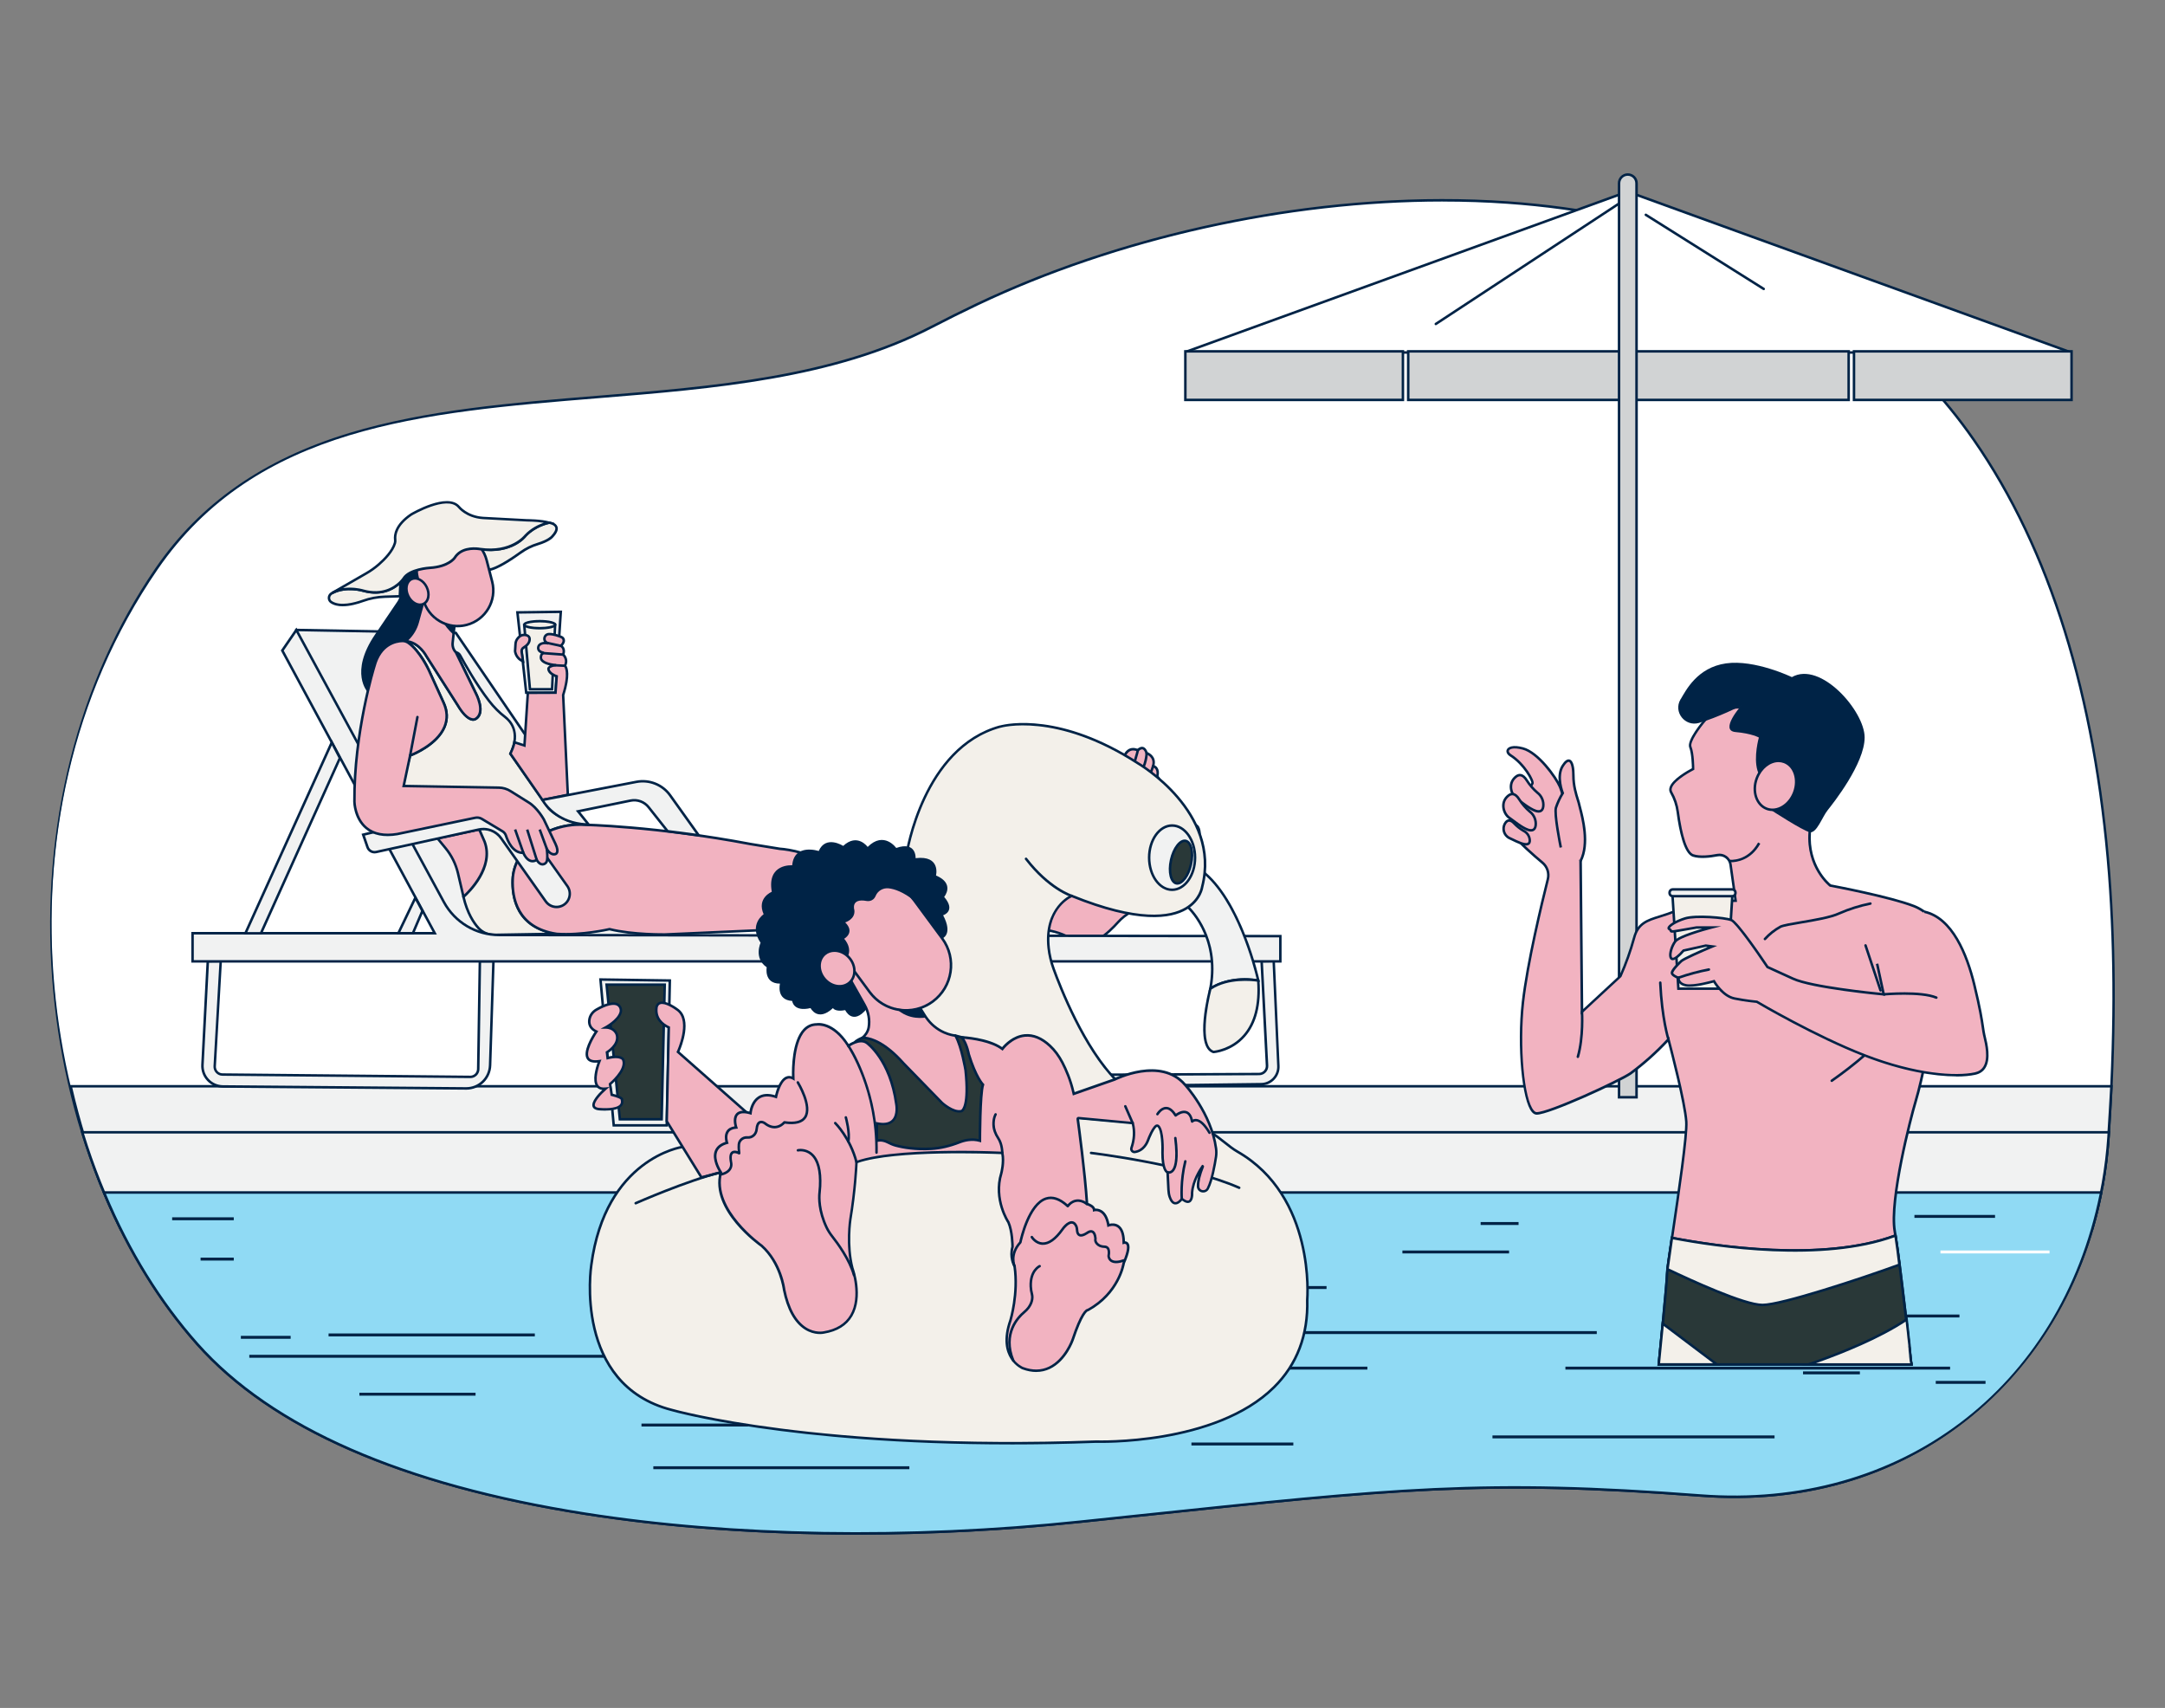 <?xml version="1.0" encoding="UTF-8"?>
<svg xmlns="http://www.w3.org/2000/svg" id="a" width="865.76" height="682.89" viewBox="0 0 865.76 682.89">
  <rect x="0" y="0" width="865.76" height="682.89" fill="#808080" stroke="none"/>
  <g>
    <g>
      <path d="M843.43,349.58c-4.66-59.89-19.03-123.2-54.04-173.6-85.95-123.87-278.69-111.41-398.78-54.25-6.09,2.9-12.13,5.91-18.13,9.02-96.7,50.1-243.5,0-309.91,96.7C-3.84,324.16,13.64,463.97,78.88,537.37c65.24,73.4,230.69,83.89,353.02,71.07,122.33-12.82,156.12-17.48,248.16-10.49,92.04,6.99,157.29-58.25,163.11-143.31,2.33-34.47,2.96-69.9,.26-105.07Z" fill="#fff"></path>
      <path d="M342.57,613.62c-38.31,0-75.31-2.64-108.67-7.89-73.23-11.52-125.51-34.41-155.4-68.03-32.38-36.43-53.39-89.83-57.65-146.51-4.54-60.38,10.13-118.63,41.3-164.01,17.81-25.93,43.16-43.61,77.48-54.04,30.62-9.3,65.59-12.15,99.41-14.91,46.29-3.78,94.15-7.68,133.2-27.91,5.98-3.1,12.08-6.14,18.14-9.03,63.94-30.43,143.37-45.69,212.45-40.81,57.99,4.1,137.5,23.94,186.96,95.22,30.33,43.67,48.54,102.16,54.12,173.84h0c2.45,31.91,2.37,66.3-.25,105.14-3,43.76-21.55,82.48-52.24,109.04-30.02,25.98-68.54,37.99-111.41,34.73-86.3-6.56-121.59-2.84-226.35,8.2-6.92,.73-14.16,1.49-21.72,2.28-29.85,3.13-60,4.68-89.38,4.68ZM576.92,80.58c-62.33,0-130.14,14.98-186.09,41.61-6.05,2.88-12.14,5.92-18.11,9.01-39.23,20.32-87.2,24.24-133.58,28.02-70.33,5.74-136.75,11.16-176.15,68.52-69.63,101.4-45.77,239.5,16.27,309.3,29.73,33.44,81.81,56.22,154.81,67.7,58.86,9.26,129.1,10.4,197.79,3.2,7.57-.79,14.8-1.55,21.72-2.28,104.82-11.04,140.14-14.76,226.53-8.2,42.6,3.24,80.86-8.69,110.68-34.49,30.49-26.38,48.92-64.86,51.9-108.35,2.62-38.79,2.71-73.14,.26-104.99h0c-5.56-71.5-23.72-129.83-53.95-173.35-49.23-70.96-128.44-90.71-186.21-94.8-8.48-.6-17.12-.89-25.86-.89Z" fill="#002346"></path>
    </g>
    <g>
      <path d="M28.26,434.33c3.13,13.68,7.27,27.09,12.37,40.13H840.68c1.21-6.77,2.04-13.6,2.49-20.47,.43-6.53,.82-13.08,1.17-19.66H28.26Z" fill="#f1f2f2"></path>
      <path d="M841.1,474.96H40.29l-.12-.32c-5.1-13.01-9.27-26.54-12.39-40.2l-.14-.61H844.87l-.03,.53c-.34,6.53-.73,13.15-1.17,19.67-.45,6.86-1.29,13.76-2.5,20.52l-.07,.41Zm-800.13-1H840.26c1.16-6.59,1.97-13.31,2.41-20,.42-6.34,.8-12.77,1.14-19.13H28.89c3.07,13.29,7.14,26.45,12.09,39.12Z" fill="#002346"></path>
    </g>
    <g>
      <path d="M32.9,452.73c4.08,13.34,9.24,26.33,15.44,38.83H836.59c3.54-12.02,5.75-24.4,6.58-36.91,0-.64,.08-1.28,.13-1.92H32.9Z" fill="#f1f2f2"></path>
      <path d="M836.97,492.06H48.02l-.14-.28c-6.19-12.49-11.39-25.58-15.47-38.91l-.2-.65H843.84l-.09,1.11c-.04,.44-.08,.87-.08,1.31-.84,12.56-3.06,25.01-6.6,37.05l-.11,.36Zm-788.32-1H836.22c3.46-11.86,5.63-24.12,6.46-36.44,0-.43,.04-.9,.08-1.36v-.03s-809.18,0-809.18,0c4,12.96,9.06,25.68,15.07,37.83Z" fill="#002346"></path>
    </g>
    <g>
      <path d="M41.6,476.79c9.54,22.87,22.14,43.52,37.28,60.58,65.24,73.4,230.69,83.89,353.02,71.07,122.33-12.82,156.12-17.48,248.16-10.49,83.89,6.37,145.48-47.24,160.18-121.17H41.6Z" fill="#90daf4"></path>
      <path d="M342.57,613.62c-38.31,0-75.31-2.64-108.67-7.89-73.23-11.52-125.51-34.41-155.4-68.03-15.07-16.99-27.65-37.42-37.37-60.72l-.29-.69H840.85l-.12,.6c-7.32,36.84-26.61,69.15-54.32,90.99-29.27,23.07-66.05,33.65-106.38,30.58-86.3-6.56-121.59-2.84-226.35,8.2-6.92,.73-14.16,1.49-21.72,2.28-29.85,3.13-60,4.68-89.38,4.68ZM42.35,477.29c9.64,22.92,22.05,43.02,36.9,59.75,29.73,33.44,81.81,56.22,154.81,67.7,58.86,9.26,129.1,10.4,197.79,3.2,7.57-.79,14.8-1.55,21.72-2.28,104.82-11.04,140.13-14.76,226.53-8.2,79.71,6.06,143.76-42.22,159.53-120.17H42.35Z" fill="#002346"></path>
    </g>
    <rect x="386.38" y="491.47" width="94.79" height="1.17" fill="#fff"></rect>
    <rect x="474.55" y="500.94" width="32.23" height="1.17" fill="#fff"></rect>
    <rect x="387.34" y="514.21" width="143.13" height="1.17" fill="#002346"></rect>
    <rect x="491.6" y="532.22" width="146.93" height="1.17" fill="#002346"></rect>
    <rect x="592.09" y="488.61" width="15.16" height="1.17" fill="#002346"></rect>
    <rect x="560.81" y="499.99" width="42.65" height="1.17" fill="#002346"></rect>
    <rect x="765.56" y="485.77" width="32.23" height="1.17" fill="#002346"></rect>
    <rect x="775.97" y="499.99" width="43.61" height="1.17" fill="#fff"></rect>
    <rect x="729.53" y="525.59" width="54.03" height="1.17" fill="#002346"></rect>
    <rect x="625.99" y="546.43" width="153.83" height="1.17" fill="#002346"></rect>
    <rect x="449.9" y="549.29" width="51.18" height="1.17" fill="#fff"></rect>
    <rect x="407.33" y="546.43" width="139.47" height="1.17" fill="#002346"></rect>
    <rect x="423.35" y="523.69" width="31.28" height="1.17" fill="#fff"></rect>
    <rect x="99.69" y="541.7" width="293.33" height="1.17" fill="#002346"></rect>
    <rect x="143.72" y="556.86" width="46.45" height="1.17" fill="#002346"></rect>
    <rect x="131.39" y="533.16" width="82.48" height="1.17" fill="#002346"></rect>
    <rect x="96.32" y="534.12" width="19.91" height="1.17" fill="#002346"></rect>
    <rect x="68.84" y="486.72" width="24.64" height="1.17" fill="#002346"></rect>
    <rect x="80.21" y="502.84" width="13.27" height="1.17" fill="#002346"></rect>
    <rect x="256.52" y="569.19" width="42.65" height="1.17" fill="#002346"></rect>
    <rect x="261.26" y="586.26" width="102.38" height="1.17" fill="#002346"></rect>
    <rect x="476.44" y="576.77" width="40.75" height="1.17" fill="#002346"></rect>
    <rect x="373.11" y="562.56" width="77.73" height="1.17" fill="#fff"></rect>
    <rect x="596.82" y="573.93" width="112.8" height="1.17" fill="#002346"></rect>
    <rect x="774.09" y="552.13" width="19.9" height="1.17" fill="#002346"></rect>
    <rect x="721.01" y="548.33" width="22.74" height="1.17" fill="#002346"></rect>
    <rect x="254.15" y="546.36" width="63.67" height="1.17" fill="#fff"></rect>
    <g>
      <path d="M650.87,76.6l-176.17,63.9c-.24,.09-.18,.44,.08,.44h352.18c.25,0,.32-.35,.08-.44l-176.17-63.9Z" fill="#fff"></path>
      <path d="M826.96,141.44H474.78c-.36,0-.65-.25-.72-.6s.13-.69,.47-.81l176.34-63.96,.17,.06,176.17,63.9c.34,.12,.53,.46,.47,.81-.06,.35-.36,.6-.72,.6Zm-350.63-1h349.08l-174.54-63.3-174.54,63.3Z" fill="#002346"></path>
    </g>
    <g id="b">
      <g>
        <rect x="474.01" y="140.47" width="87" height="19.42" fill="#d1d3d4"></rect>
        <path d="M561.51,160.4h-88v-20.42h88v20.42Zm-87-1h86v-18.42h-86v18.42Z" fill="#002346"></path>
      </g>
      <g>
        <rect x="563.14" y="140.47" width="87" height="19.42" fill="#d1d3d4"></rect>
        <path d="M650.63,160.4h-88v-20.42h88v20.42Zm-87-1h86v-18.42h-86v18.42Z" fill="#002346"></path>
      </g>
      <g>
        <rect x="652.27" y="140.47" width="87" height="19.42" fill="#d1d3d4"></rect>
        <path d="M739.76,160.4h-88v-20.42h88v20.42Zm-87-1h86v-18.42h-86v18.42Z" fill="#002346"></path>
      </g>
      <g>
        <rect x="741.39" y="140.47" width="87" height="19.42" fill="#d1d3d4"></rect>
        <path d="M828.89,160.4h-88v-20.42h88v20.42Zm-87-1h86v-18.42h-86v18.42Z" fill="#002346"></path>
      </g>
      <path d="M574.17,130.04c-.16,0-.32-.08-.42-.23-.15-.23-.09-.54,.14-.69l73.49-48.3c.23-.15,.54-.09,.69,.14,.15,.23,.09,.54-.14,.69l-73.49,48.3c-.08,.06-.18,.08-.27,.08Z" fill="#002346"></path>
      <path d="M705.3,116.03c-.09,0-.18-.02-.27-.08l-47.15-29.63c-.23-.15-.3-.46-.16-.69,.15-.23,.46-.3,.69-.16l47.15,29.63c.23,.15,.3,.46,.16,.69-.1,.15-.26,.23-.42,.23Z" fill="#002346"></path>
      <g>
        <path d="M654.43,438.72h-6.99V73.28c0-1.93,1.56-3.5,3.5-3.5h0c1.93,0,3.5,1.56,3.5,3.5V438.72Z" fill="#d1d3d4"></path>
        <path d="M654.93,439.22h-7.99V73.28c0-2.2,1.79-4,4-4s4,1.79,4,4V439.22Zm-6.99-1h5.99V73.28c0-1.65-1.34-3-3-3s-3,1.34-3,3V438.22Z" fill="#002346"></path>
      </g>
    </g>
    <g id="c">
      <g>
        <path d="M681.99,287.73s-7.13,8.24-6.04,10.98c1.1,2.74,1.1,8.77,1.1,8.77,0,0-10.96,5.49-8.77,9.32h0c1.37,2.41,2.27,5.05,2.63,7.8,.77,5.85,2.62,16.26,6.14,17.44,2.67,.89,6.64,.45,9.71-.13,2.51-.48,4.9,1.27,5.26,3.8l2.04,14.44s-15.36,0-23.59,3.83c-8.24,3.83-14.81,2.75-17,10.98-1.44,5.25-3.27,10.39-5.49,15.37l-15.37,14.24-.55-60.35s-6.58-25.78-8.23-29.62-8.78-13.72-14.84-15.33-7.42,1.17-4.93,2.75c5.83,3.72,9.16,10.49,8.77,11.17-2.33,4.35-4.84,8.16-4.66,5.59,0,0-5.74,11.21-2.45,15.6,2.15,2.86,7.56,7.59,11.07,10.54,1.94,1.63,2.78,4.21,2.16,6.67-2.38,9.49-8.21,33.6-9.94,49.17-2.2,19.75,.56,44.44,5.49,44.44s33.04-12.89,37.55-16.02c5.47-4.04,10.54-8.6,15.15-13.6,0,0,6.58,24.69,7.13,32.91,.55,8.23-7.68,57.6-7.68,60.9s-3.32,36.15-3.32,36.15h100.94s-4.38-40.59-6.58-53.21c-2.2-12.62,6.58-46.08,8.24-51.57s3.29-13.17,3.29-13.17c0,0,14.26-21.95,14.26-34.57s-8.23-26.88-18.11-30.72c-9.88-3.84-33.46-8.23-33.46-8.23,0,0-9.32-7.13-8.23-21.4,0,0,15.9-24.68,15.9-26.33s-4.93-13.71-22.49-20.3c-17.56-6.58-31.21-1.6-31.21-1.6l-3.9,3.29Z" fill="#f2b3c1"></path>
        <path d="M764.83,546.03h-102.05l.06-.55c.03-.33,3.32-32.87,3.32-36.1,0-1.17,.94-7.53,2.24-16.32,2.31-15.61,5.79-39.2,5.44-44.54-.48-7.21-5.71-27.47-6.88-31.94-4.46,4.75-9.36,9.12-14.6,12.99-4.71,3.27-32.73,16.12-37.85,16.12-.66,0-1.3-.33-1.88-.98-4.04-4.52-6.08-26.32-4.11-44.01,1.74-15.56,7.54-39.62,9.96-49.24,.57-2.28-.19-4.65-2-6.16-3.92-3.29-9.03-7.8-11.14-10.62-3.45-4.59,2.16-15.66,2.4-16.13l1.11-2.16-.17,2.43s0,.04,0,.06c.56-.58,1.74-2.23,3.7-5.87-.03-.88-3.04-7.04-8.57-10.57-1.18-.75-1.68-1.82-1.28-2.73,.51-1.16,2.51-2.01,6.6-.92,6.31,1.68,13.5,11.71,15.18,15.62,1.64,3.83,7.98,28.64,8.25,29.69l.02,.12,.54,59.22,14.46-13.4c2.18-4.91,4-10.02,5.42-15.2,1.62-6.09,5.59-7.31,10.61-8.87,2.01-.62,4.29-1.33,6.66-2.43,7.44-3.46,20.32-3.84,23.23-3.88l-1.96-13.88c-.15-1.1-.74-2.06-1.64-2.7-.89-.64-1.96-.87-3.03-.67-2.99,.57-7.15,1.06-9.97,.12-3.57-1.19-5.49-10.36-6.48-17.85-.35-2.67-1.22-5.24-2.57-7.62-.39-.68-.46-1.43-.21-2.24,1.01-3.35,7.47-6.88,8.92-7.64-.02-1.25-.15-6.01-1.06-8.28-1.17-2.94,5.37-10.62,6.12-11.49l.06-.06,4.05-3.37c.14-.05,14.03-4.97,31.56,1.6,18.28,6.85,22.81,19.24,22.81,20.76,0,1.66-12.09,20.55-15.91,26.49-.94,13,7.02,20,7.95,20.77,1.87,.35,23.99,4.55,33.43,8.23,9.99,3.89,18.42,18.17,18.42,31.19s-13.21,33.09-14.29,34.76c-.19,.88-1.73,7.99-3.28,13.12-1.69,5.61-10.39,38.91-8.22,51.34,2.18,12.49,6.54,52.84,6.59,53.24l.06,.55Zm-100.95-1h99.83c-.53-4.91-4.48-40.97-6.52-52.62-2.2-12.62,6.55-46.15,8.25-51.8,1.63-5.4,3.26-13.05,3.28-13.12l.07-.17c.14-.22,14.18-21.97,14.18-34.3s-8.15-26.51-17.79-30.26c-9.72-3.78-33.14-8.16-33.37-8.2l-.12-.02-.09-.07c-.1-.07-9.52-7.46-8.42-21.84v-.13s.08-.11,.08-.11c6.02-9.35,15.65-24.69,15.82-26.08,0-1.35-4.68-13.26-22.16-19.81-16.48-6.18-29.64-2.01-30.79-1.62l-3.8,3.2c-2.68,3.1-6.64,8.65-5.92,10.43,1.12,2.79,1.13,8.71,1.13,8.96v.31l-.28,.14c-.08,.04-7.69,3.89-8.69,7.17-.16,.54-.12,1.02,.13,1.45,1.42,2.49,2.33,5.18,2.7,7.98,1.32,10.03,3.43,16.24,5.8,17.03,2.61,.87,6.59,.4,9.46-.15,1.34-.26,2.69,.04,3.8,.84,1.11,.79,1.86,2.03,2.05,3.38l2.12,15.01h-.58c-.15,0-15.34,.04-23.38,3.79-2.44,1.13-4.75,1.85-6.79,2.48-4.91,1.52-8.46,2.62-9.94,8.17-1.44,5.27-3.3,10.46-5.51,15.44l-.12,.16-16.2,15.01-.56-61.42c-.35-1.38-6.61-25.82-8.19-29.48-1.57-3.67-8.6-13.48-14.51-15.05-3.74-.99-5.19-.2-5.43,.35-.19,.44,.16,1.02,.9,1.49,5.64,3.6,9.59,10.68,8.94,11.84-3.76,7.02-4.63,6.77-5.04,6.65-.04-.01-.07-.02-.11-.04-1.29,2.83-4.51,10.7-2,14.04,2.17,2.89,7.81,7.79,10.99,10.45,2.1,1.77,3,4.51,2.33,7.17-2.41,9.6-8.2,33.6-9.93,49.1-1.95,17.47-.04,38.88,3.86,43.23,.38,.43,.77,.65,1.13,.65,4.93,0,32.97-12.95,37.27-15.93,5.42-4,10.49-8.56,15.06-13.52l.62-.67,.23,.88c.27,1.01,6.6,24.83,7.15,33.01,.36,5.44-3,28.17-5.45,44.76-1.25,8.42-2.23,15.08-2.23,16.18,0,3.09-2.82,31.2-3.27,35.65Zm-51.49-232.09s0,0,0,0c0,0,0,0,0,0Z" fill="#002346"></path>
      </g>
      <path d="M705.77,375.94c-.12,0-.24-.04-.34-.13-.21-.19-.22-.5-.03-.71,1.84-2.03,4-3.72,6.4-5.04,1.31-.58,4.41-1.11,8.34-1.77,5.27-.89,11.84-2,15.08-3.52,4.06-1.78,8.31-3.12,12.64-3.99,.27-.05,.53,.12,.59,.39,.05,.27-.12,.53-.39,.59-4.26,.86-8.44,2.17-12.42,3.92-3.35,1.58-9.99,2.7-15.33,3.6-3.71,.63-6.91,1.17-8.06,1.68-2.27,1.25-4.33,2.87-6.1,4.82-.1,.11-.23,.16-.37,.16Z" fill="#002346"></path>
      <path d="M732.49,432.62c-.16,0-.31-.07-.41-.21-.16-.23-.1-.54,.12-.7,4.52-3.16,8.94-6.58,13.11-10.19,.21-.18,.52-.16,.71,.05,.18,.21,.16,.52-.05,.71-4.2,3.63-8.64,7.07-13.19,10.25-.09,.06-.19,.09-.29,.09Z" fill="#002346"></path>
      <path d="M667.18,416.06c-.21,0-.41-.14-.48-.35-.03-.08-2.62-8.39-3.28-22.79-.01-.28,.2-.51,.48-.52,.32,0,.51,.2,.52,.48,.65,14.26,3.21,22.45,3.24,22.53,.08,.26-.06,.54-.33,.63-.05,.02-.1,.02-.15,.02Z" fill="#002346"></path>
      <path d="M630.96,423.03s-.09,0-.14-.02c-.27-.08-.42-.35-.34-.62,2.26-7.74,1.64-17.7,1.64-17.8-.02-.28,.19-.51,.47-.53,.26-.01,.51,.19,.53,.47,0,.1,.63,10.25-1.67,18.15-.06,.22-.26,.36-.48,.36Z" fill="#002346"></path>
      <path d="M672.12,279.5c2.05-3.43,6.57-12.61,18.09-14.26,11.52-1.65,26.34,5.49,26.34,5.49,11.52-6.58,29.1,13.62,29.1,24.11s-12.62,26.39-14.81,29.13c-2.19,2.74-4.38,9.32-7.13,8.77-2.75-.55-15.37-8.77-15.37-8.77,0,0,5.5-1.11,7.69-8.23s-1.58-10.98-2.75-9.32-8.84,7.14-10.49,1.65c-1.64-5.49,.56-13.18,.56-13.18,0,0-2.75-1.61-9.32-2.19-6.57-.58,2.2-10.49,2.2-10.49,0,0-9.51,4.77-16.87,6.85-5.55,1.57-10.27-4.39-7.37-9.38,.04-.06,.08-.13,.11-.19Z" fill="#002346"></path>
      <g>
        <path d="M624.14,338.86s-2.71-13.2-1.95-15.92c.68-2.04,1.59-4,2.73-5.83,0,0-2.73-6.61,0-10.88s4.26-1.55,4.26,3.89,1.95,9.71,2.33,11.65,4.59,14.62,.55,22.45" fill="#f2b3c1"></path>
        <path d="M632.51,344.46l-.89-.46c3.45-6.67,.74-16.99-.28-20.88-.15-.57-.26-.99-.31-1.25-.1-.49-.31-1.18-.56-1.97-.71-2.27-1.78-5.71-1.78-9.78,0-3.52-.65-5.29-1.29-5.48-.17-.05-.83-.07-2.05,1.85-2.56,4.01,.01,10.36,.04,10.42l.1,.24-.13,.22c-1.11,1.79-2.01,3.72-2.68,5.72-.6,2.11,1.21,12.02,1.96,15.66l-.98,.2c-.11-.54-2.73-13.35-1.94-16.15,.67-2.02,1.56-3.94,2.65-5.74-.48-1.27-2.43-7.08,.13-11.1,1.16-1.82,2.2-2.56,3.18-2.28,1.66,.48,2.01,3.77,2.01,6.44,0,3.92,1.04,7.27,1.74,9.48,.27,.85,.48,1.53,.58,2.07,.05,.24,.15,.65,.3,1.19,1.05,3.99,3.83,14.58,.2,21.59Z" fill="#002346"></path>
      </g>
      <g>
        <path d="M614.82,316.97c-1.66-1.42-3.09-3.08-4.26-4.92-.99-1.61-2.47-2.96-4.3-1.54-3.5,2.71-1.95,7.37,.38,8.94s9.71,8.16,10.49,3.1c.28-2.14-.6-4.27-2.31-5.58Z" fill="#f2b3c1"></path>
        <path d="M615.28,324.93c-1.97,0-4.68-1.9-7.53-4.05-.56-.42-1.03-.78-1.39-1.02-1.52-1.02-2.58-3.04-2.65-5.05-.07-1.86,.73-3.53,2.24-4.7,.74-.58,1.51-.8,2.27-.66,.99,.18,1.92,.96,2.76,2.34,1.14,1.79,2.54,3.4,4.15,4.79,1.84,1.42,2.79,3.73,2.49,6.03-.17,1.11-.65,1.83-1.42,2.14-.29,.12-.6,.17-.93,.17Zm-7.5-14.51c-.39,0-.8,.16-1.22,.49-1.6,1.24-1.89,2.79-1.85,3.87,.06,1.67,.97,3.42,2.21,4.25,.37,.25,.86,.62,1.44,1.05,2.05,1.54,5.87,4.41,7.48,3.75,.42-.17,.69-.62,.8-1.36,.26-1.94-.55-3.91-2.12-5.11l-.02-.02c-1.7-1.45-3.17-3.15-4.36-5.03-.68-1.11-1.41-1.76-2.09-1.88-.08-.02-.17-.02-.26-.02Z" fill="#002346"></path>
      </g>
      <g>
        <path d="M611.78,324.53c-1.66-1.41-3.1-3.07-4.26-4.92-.99-1.6-2.47-2.95-4.3-1.53-3.5,2.71-1.95,7.37,.38,8.94,2.33,1.56,9.71,8.16,10.49,3.1,.28-2.14-.6-4.27-2.31-5.59Z" fill="#f2b3c1"></path>
        <path d="M612.24,332.5c-1.97,0-4.68-1.9-7.53-4.04-.56-.42-1.04-.78-1.39-1.02-1.52-1.02-2.58-3.04-2.65-5.05-.07-1.86,.73-3.53,2.24-4.7,.74-.58,1.5-.8,2.27-.67,.99,.18,1.92,.96,2.76,2.32,1.13,1.8,2.53,3.41,4.15,4.79,1.83,1.43,2.79,3.74,2.49,6.04-.17,1.12-.65,1.83-1.42,2.15-.29,.12-.6,.17-.93,.17Zm-7.5-14.51c-.39,0-.8,.16-1.22,.49-1.6,1.24-1.89,2.79-1.85,3.87,.06,1.67,.97,3.42,2.21,4.25,.37,.25,.86,.62,1.44,1.05,2.05,1.54,5.85,4.41,7.48,3.75,.42-.17,.69-.62,.8-1.36,.25-1.95-.56-3.91-2.12-5.12h-.02c-1.7-1.46-3.17-3.16-4.36-5.05-.68-1.1-1.41-1.75-2.09-1.87-.08-.02-.17-.02-.25-.02Z" fill="#002346"></path>
      </g>
      <g>
        <path d="M609.3,332.21c-1.4-.8-2.67-1.8-3.77-2.97-.93-1.03-2.19-1.81-3.32-.52-1.45,1.77-1.2,4.38,.57,5.84,.29,.24,.6,.43,.94,.58,1.9,.8,8.16,4.56,8.02,.8-.09-1.59-1.02-3.01-2.44-3.73Z" fill="#f2b3c1"></path>
        <path d="M610.23,338.08c-1.45,0-3.46-.91-5.56-1.94-.46-.23-.86-.42-1.15-.54-.39-.17-.74-.39-1.06-.66-1.98-1.63-2.27-4.56-.64-6.54,.5-.56,1.05-.85,1.66-.85,0,0,0,0,.01,0,.78,0,1.58,.46,2.4,1.36,1.06,1.13,2.29,2.09,3.64,2.87,1.57,.8,2.6,2.38,2.7,4.14,.03,.88-.23,1.5-.78,1.85-.34,.22-.75,.32-1.22,.32Zm-6.74-9.53h0c-.32,0-.61,.17-.91,.5-1.26,1.54-1.04,3.84,.52,5.12,.25,.21,.53,.38,.83,.51,.29,.12,.71,.33,1.19,.56,1.55,.76,4.78,2.34,5.8,1.69,.09-.06,.35-.23,.33-.97-.08-1.4-.9-2.66-2.16-3.3h-.02c-1.44-.84-2.75-1.87-3.89-3.07-.62-.68-1.19-1.03-1.67-1.03Z" fill="#002346"></path>
      </g>
      <g>
        <polygon points="690.39 395.31 671.16 395.31 668.75 357.18 692.8 357.18 690.39 395.31" fill="#f3f0ea"></polygon>
        <path d="M690.86,395.81h-20.16l-2.47-39.13h25.11l-2.47,39.13Zm-19.22-1h18.28l2.35-37.13h-22.98l2.35,37.13Z" fill="#002346"></path>
      </g>
      <g>
        <rect x="667.63" y="355.61" width="26.35" height="2.71" rx="1.27" ry="1.27" fill="#f1f2f2"></rect>
        <path d="M692.72,358.82h-23.81c-.98,0-1.77-.79-1.77-1.77v-.17c0-.98,.79-1.77,1.77-1.77h23.81c.98,0,1.77,.79,1.77,1.77v.17c0,.98-.79,1.77-1.77,1.77Zm-23.81-2.71c-.42,0-.77,.35-.77,.77v.17c0,.42,.34,.77,.77,.77h23.81c.42,0,.77-.35,.77-.77v-.17c0-.42-.35-.77-.77-.77h-23.81Z" fill="#002346"></path>
      </g>
      <g>
        <path d="M750.59,385.33l2.64,12.23s-28.35-2.63-36.26-6.26c-7.91-3.62-10.22-4.66-10.22-4.66,0,0-11.86-17.8-14.49-18.79s-14.18-1.97-18.45-.65-7.58,3.62-6.27,4.29c1.32,.66-.65,1.32,3.3,.65,3.95-.66,7.58-1.32,7.58-1.32h5.93s-12.82,3.3-14.51,5.6c-1.69,2.31-2.63,6.26-1.32,6.92,1.32,.66,4.66-3.3,4.66-3.3l8.9-1.98,2.63,.34s-11.21,4.66-12.52,5.93c-1.32,1.27-3.62,3.62-3.62,4.66s2.63,1.97,2.63,1.97c0,0-.33,2.33,2.97,2.97,3.3,.64,11.21-1.64,11.21-1.64,0,0,3.3,5.93,8.24,6.92,4.94,.99,8.9,1.32,8.9,1.32,0,0,22.73,13.5,43.11,21.41,20.38,7.91,36.58,8.9,44.16,7.26s4.29-12.52,3.64-15.5-.66-6.59-3.96-20.1c-3.3-13.5-9.42-26.8-19.97-29.11" fill="#f2b3c1"></path>
        <path d="M782.26,430.38c-8.73,0-21.55-2.05-36.8-7.97-19.5-7.57-41.43-20.42-43.08-21.39-.69-.06-4.4-.42-8.84-1.31-4.46-.9-7.57-5.51-8.37-6.83-1.64,.45-8.07,2.13-11.07,1.55-2.84-.55-3.31-2.31-3.37-3.11-.9-.36-2.64-1.19-2.64-2.32,0-.59,.39-1.75,3.78-5.02,1.07-1.03,7.7-3.92,10.97-5.31l-.7-.09-8.65,1.93c-.96,1.12-3.67,4.04-5.16,3.29-.28-.14-.64-.45-.8-1.13-.38-1.58,.51-4.57,1.94-6.53,1.21-1.65,7.21-3.63,11.22-4.81h-2.24s-3.6,.65-7.5,1.31c-2.35,.4-3.05,.47-3.29-.38-.03-.11-.06-.19-.31-.32-.39-.2-.6-.54-.56-.93,.12-1.38,3.61-3.26,6.91-4.28,4.36-1.34,16.05-.37,18.78,.66,2.65,1,13.1,16.54,14.65,18.86,.59,.26,3.23,1.46,10.09,4.6,7.07,3.24,31.06,5.72,35.42,6.15l-2.5-11.56,.98-.21,2.79,12.9-.68-.06c-1.16-.11-28.52-2.68-36.42-6.3-7.9-3.62-10.21-4.66-10.21-4.66l-.13-.06-.08-.12c-4.73-7.1-12.43-17.92-14.25-18.6-2.57-.97-14.02-1.91-18.13-.64-4,1.23-6.17,2.95-6.21,3.41,.61,.26,.76,.61,.82,.83,.29,.02,1.02-.07,2.18-.27,3.95-.66,7.58-1.32,7.58-1.32h9.97s-3.83,.98-3.83,.98c-3.52,.9-12.93,3.64-14.23,5.42-1.24,1.69-2.09,4.41-1.78,5.71,.04,.17,.12,.39,.28,.47,.52,.26,2.41-1.22,4.05-3.17l.11-.13,9.15-2.04,4.58,.59-1.73,.72c-4.47,1.86-11.45,4.94-12.37,5.83-3.3,3.19-3.47,4.14-3.47,4.3,0,.36,1.1,1.07,2.3,1.5l.38,.14-.06,.4c-.02,.19-.14,1.88,2.57,2.41,3.14,.61,10.9-1.61,10.97-1.63l.38-.11,.19,.35c.03,.06,3.25,5.74,7.9,6.67,4.85,.97,8.8,1.31,8.84,1.31h.12s.1,.07,.1,.07c.23,.13,22.93,13.57,43.03,21.38,20.43,7.93,36.41,8.86,43.87,7.24,1.55-.34,2.67-1.08,3.42-2.28,2.06-3.28,.69-9.02,.03-11.77-.08-.33-.15-.61-.2-.85-.19-.87-.33-1.8-.5-2.98-.44-2.99-1.11-7.51-3.45-17.1-2.88-11.79-8.61-26.34-19.59-28.74l.21-.98c11.48,2.51,17.4,17.42,20.35,29.48,2.35,9.64,3.03,14.18,3.47,17.19,.17,1.16,.31,2.08,.49,2.92,.05,.23,.12,.51,.19,.83,.69,2.89,2.13,8.9-.16,12.54-.89,1.42-2.25,2.33-4.05,2.72-1.99,.43-4.56,.69-7.64,.69Z" fill="#002346"></path>
      </g>
      <path d="M774.32,399.38c-.06,0-.13-.01-.19-.04-6.08-2.55-20.7-1.29-20.85-1.28-.26,.03-.52-.18-.54-.45-.02-.28,.18-.52,.45-.54,.61-.05,15.02-1.3,21.33,1.35,.25,.11,.38,.4,.27,.65-.08,.19-.27,.31-.46,.31Z" fill="#002346"></path>
      <path d="M671.16,391.42c-.21,0-.4-.13-.47-.33-.09-.26,.05-.55,.31-.64,3.99-1.39,8.11-2.51,12.27-3.3,.26-.05,.53,.12,.59,.4,.05,.27-.13,.53-.4,.59-4.11,.79-8.19,1.89-12.13,3.27-.05,.02-.11,.03-.17,.03Z" fill="#002346"></path>
      <g>
        <path d="M757.97,494.01c-29.13,10.86-72.43,4.22-89.39,.94-1.17,7.61-1.96,13.36-1.96,14.42,0,3.29-3.3,36.2-3.3,36.2h100.94s-4.04-37.41-6.3-51.57Z" fill="#293838"></path>
        <path d="M764.83,546.07h-102.05l.06-.55c.03-.33,3.29-32.93,3.29-36.15,0-1.05,.73-6.47,1.96-14.5l.08-.51,.51,.1c17.16,3.31,60.2,9.86,89.12-.92l.57-.21,.1,.6c2.24,14.01,6.27,51.22,6.31,51.59l.06,.55Zm-100.95-1h99.83c-.5-4.63-4.05-36.95-6.14-50.39-28.86,10.47-71.11,4.19-88.57,.85-1.16,7.59-1.87,12.87-1.87,13.83,0,3.08-2.8,31.24-3.24,35.7Z" fill="#002346"></path>
      </g>
      <g>
        <path d="M757.97,494.01c-29.13,10.86-72.43,4.22-89.39,.94-.82,5.51-1.47,10.03-1.78,12.52,10.85,5.18,30.91,14.28,37.98,14.28,8.03,0,41.77-11.32,54.76-16.09-.52-4.56-1.1-8.63-1.57-11.66Z" fill="#f3f0ea"></path>
        <path d="M704.79,522.26c-7.14,0-27-8.98-38.2-14.33l-.33-.16,.04-.36c.28-2.22,.85-6.2,1.78-12.54l.08-.52,.51,.1c17.16,3.31,60.2,9.86,89.12-.92l.57-.21,.1,.6c.55,3.49,1.11,7.64,1.58,11.68l.04,.39-.37,.14c-11.73,4.3-46.55,16.12-54.93,16.12Zm-37.44-15.08c9.14,4.36,30.32,14.08,37.44,14.08,7.48,0,39.27-10.46,54.22-15.92-.43-3.67-.93-7.42-1.43-10.65-28.86,10.47-71.11,4.19-88.57,.85-.84,5.71-1.37,9.43-1.66,11.64Z" fill="#002346"></path>
      </g>
      <g>
        <path d="M664.92,529.21c-.8,8.46-1.6,16.31-1.6,16.31h23.21l-21.61-16.31Z" fill="#f3f0ea"></path>
        <path d="M688.02,546.03h-25.25l.06-.55s.79-7.85,1.59-16.31l.08-.89,23.52,17.75Zm-24.15-1h21.16l-19.71-14.87c-.65,6.8-1.27,13.03-1.46,14.87Z" fill="#002346"></path>
      </g>
      <g>
        <path d="M763.95,542.2v-.24c-.07-.66-.15-1.39-.24-2.2v-.38c0-.31-.08-.65-.12-.99v-.49c-.17-1.47-.35-3.09-.55-4.84v-.13c-.14-1.17-.28-2.45-.43-3.73v-.06l-.17-1.58c-11.53,7.76-28.3,14.25-39.24,18.01h41.26v-.4c-.27-.52-.38-1.55-.5-2.97Z" fill="#f3f0ea"></path>
        <path d="M764.95,546.07h-44.75l2.83-.97c11.61-3.99,27.82-10.35,39.12-17.95l.69-.46,.47,4.25c.08,.67,.15,1.32,.22,1.94v.19s.2,1.74,.2,1.74c.12,1.07,.23,2.09,.35,3.04v.55c.01,.07,.03,.18,.05,.3,.04,.24,.07,.47,.07,.69v.38c.09,.75,.17,1.49,.24,2.15v.27c.1,1.14,.21,2.29,.45,2.77l.05,.11v1.02Zm-38.81-1h37.73c-.2-.6-.31-1.5-.42-2.83v-.29c-.07-.61-.15-1.34-.24-2.14v-.44c0-.17-.03-.35-.06-.54-.02-.13-.04-.27-.05-.4v-.54c-.11-.89-.23-1.91-.35-2.98l-.2-1.98c-.07-.56-.15-1.21-.22-1.88l-.29-2.62c-10.46,6.88-24.76,12.69-35.89,16.64Z" fill="#002346"></path>
      </g>
      <path d="M752,396.5c-.21,0-.4-.13-.47-.34l-6-18c-.09-.26,.05-.55,.32-.63,.26-.09,.54,.05,.63,.32l6,18c.09,.26-.05,.55-.32,.63-.05,.02-.11,.03-.16,.03Z" fill="#002346"></path>
    </g>
    <g>
      <g>
        <path d="M88.26,384.33l-5.16,.05-2.14,41.36c-.24,4.68,3.47,8.62,8.16,8.66l97.21,.79c5.2,.04,9.49-4.08,9.66-9.28l1.34-41.57h-5.43s-.66,43.15-.66,43.15c-.03,1.71-1.42,3.09-3.13,3.09l-99.12-.94c-1.8,0-3.23-1.51-3.13-3.31l2.4-42Z" fill="#f1f2f2"></path>
        <path d="M186.41,435.69s-.06,0-.09,0l-97.21-.79c-2.41-.02-4.64-.99-6.29-2.75s-2.49-4.04-2.36-6.44l2.16-41.83,6.16-.06-2.43,42.54c-.04,.73,.21,1.42,.72,1.96,.5,.53,1.18,.82,1.91,.82l99.12,.94c1.42,0,2.61-1.16,2.63-2.59l.67-43.64h6.44l-1.36,42.09c-.18,5.49-4.59,9.76-10.08,9.76Zm-102.84-50.82l-2.11,40.89c-.11,2.13,.63,4.15,2.09,5.7,1.46,1.55,3.44,2.41,5.57,2.43l97.21,.79s.05,0,.08,0c4.94,0,8.92-3.85,9.08-8.79l1.32-41.06h-4.42l-.65,42.66c-.03,1.97-1.66,3.58-3.63,3.58l-99.12-.94c-1,0-1.94-.4-2.63-1.14-.69-.73-1.04-1.69-.99-2.7l2.37-41.47-4.16,.04Z" fill="#002346"></path>
      </g>
      <g>
        <path d="M509.34,384.24l1.87,41.98c.17,3.92-2.93,7.21-6.86,7.26l-99.75,1.23c-3.8,.05-6.95-2.92-7.13-6.72l-2.1-43.77h5.33s1.9,42.8,1.9,42.8c.07,1.59,1.38,2.84,2.98,2.83l97.93-.44c1.82,0,3.26-1.53,3.17-3.35l-2.16-41.74,4.83-.09Z" fill="#f1f2f2"></path>
        <path d="M404.51,435.21c-4.04,0-7.35-3.14-7.54-7.19l-2.13-44.29h6.33l.02,.48,1.9,42.8c.06,1.32,1.14,2.36,2.46,2.36h.01l97.93-.44c.74,0,1.43-.3,1.94-.84s.77-1.24,.73-1.98l-2.18-42.26,5.83-.1,1.89,42.46c.09,2.03-.63,3.97-2.03,5.45-1.4,1.48-3.29,2.31-5.32,2.33l-99.75,1.23s-.06,0-.1,0Zm-8.62-50.48l2.08,43.24c.17,3.54,3.08,6.28,6.63,6.24l99.75-1.23c1.76-.02,3.4-.74,4.61-2.02,1.21-1.28,1.83-2.96,1.76-4.72l-1.85-41.49-3.83,.07,2.13,41.22c.05,1.02-.3,1.98-1,2.72-.7,.74-1.64,1.15-2.66,1.15l-97.93,.44h-.02c-1.86,0-3.38-1.45-3.46-3.31l-1.88-42.32h-4.32Z" fill="#002346"></path>
      </g>
      <g>
        <polygon points="118.51 251.89 182.29 253.06 239.98 337.71 263.21 374.38 194.95 383.21 175.96 367.49 118.04 258.22 118.51 251.89" fill="#f1f2f2"></polygon>
        <path d="M194.8,383.73l-19.28-16-57.99-109.41,.51-6.95,64.52,1.19,57.83,84.87,23.66,37.34-69.25,8.96Zm-18.45-16.56l18.75,15.51,67.26-8.7-22.81-36-57.53-84.43-63.05-1.16-.42,5.72,57.81,109.06Z" fill="#002346"></path>
      </g>
      <g>
        <path d="M185.34,358.58l-2.22-9.48c-.85-3.64-2.53-7.03-4.9-9.91l-3.29-4,16.49-3.51,5.17,3.22,.94,11.02-6.8,16.42-5.39-3.75Z" fill="#f2b3c1"></path>
        <path d="M190.96,363.1l-6.06-4.22-2.26-9.67c-.83-3.54-2.49-6.9-4.8-9.71l-3.81-4.64,17.49-3.72,5.56,3.46,.97,11.39-7.08,17.1Zm-5.17-4.82l4.73,3.29,6.52-15.73-.91-10.65-4.79-2.98-15.49,3.3,2.76,3.36c2.41,2.93,4.13,6.43,5,10.12l2.18,9.29Z" fill="#002346"></path>
      </g>
      <g>
        <path d="M185.34,358.58c1.47,6.35,3.95,10.22,5.99,12.47,1.63,1.79,3.96,2.76,6.37,2.72l24.92-.42c-16.11-2.38-17.87-14.93-17.61-21.7,.11-2.84,.9-5.63,2.29-8.11,8.45-15.1,25.13-13.87,25.86-13.81h.02c-9.38-1.64-13.84-6.56-13.84-6.56l-15.24-21.81c4.1-8.38,.23-12.89-2.17-14.72-2.4-1.83-4.51-4-6.36-6.38-5.2-6.71-9.96-15.26-11.55-18.19-.36-.66-.99-1.13-1.73-1.28h0s7.97,16.42,7.97,16.42c4.22,8.91-.23,10.32-.23,10.32-2.81,1.41-7.04-5.63-7.04-5.63l-12.43-19.46c-3.28-6.1-8.44-6.1-8.44-6.1,1.62,.76,3.28,2.42,4.68,4.11,1.89,2.29,3.44,4.83,4.66,7.53l5.9,12.98c6.33,13.84-13.37,21.11-13.37,21.11l-3.75,14.07,30.25,12.9,3.28,7.5c4.22,11.26-8.44,22.04-8.44,22.04Z" fill="#f3f0ea"></path>
        <path d="M197.56,374.28c-2.53,0-4.93-1.05-6.6-2.88-1.94-2.14-4.58-6.09-6.11-12.7l-.07-.3,.23-.2c.12-.11,12.35-10.69,8.3-21.49l-3.19-7.3-30.47-12.99,3.93-14.74,.24-.09c.1-.04,10.45-3.93,13.47-11.2,1.21-2.92,1.08-6.02-.38-9.23l-5.9-12.98c-1.24-2.74-2.79-5.23-4.59-7.42-1.66-2.01-3.18-3.35-4.5-3.97l-2.03-.95h2.24c.22,0,5.5,.07,8.88,6.36l12.41,19.43c1.04,1.73,4.44,6.43,6.39,5.45,.1-.04,.94-.34,1.43-1.49,.53-1.24,.71-3.67-1.43-8.17l-8.41-17.32,.99,.2c.89,.18,1.64,.73,2.07,1.53,1.76,3.25,6.4,11.54,11.51,18.12,1.9,2.45,4.01,4.57,6.26,6.29,2.13,1.62,6.6,6.33,2.45,15.07l15.08,21.57h0s4.43,4.77,13.51,6.36l-.14,.99c-.71-.06-17.1-1.27-25.39,13.56-1.35,2.41-2.12,5.14-2.22,7.89-.27,6.93,1.61,18.89,17.19,21.18l-.06,.99-24.92,.42c-.05,0-.1,0-.15,0Zm-11.67-15.52c1.49,6.22,3.97,9.93,5.81,11.96,1.51,1.66,3.72,2.61,6,2.56l20.66-.35c-12.5-3.77-14.1-14.7-13.84-21.29,.11-2.91,.92-5.79,2.35-8.34,6.16-11.01,16.63-13.5,22.34-14-6.8-2.07-10.07-5.62-10.23-5.8l-15.45-22.1,.13-.26c3.9-7.96,.4-12.25-2.02-14.1-2.33-1.77-4.5-3.95-6.45-6.47-5.13-6.62-9.79-14.92-11.57-18.22l7.11,14.64c1.85,3.92,2.33,6.95,1.42,9.03-.68,1.56-1.91,1.96-1.96,1.98-3.08,1.55-7.16-5.09-7.61-5.85l-12.42-19.45c-1.71-3.17-3.9-4.63-5.56-5.3,.83,.72,1.7,1.63,2.61,2.72,1.86,2.26,3.46,4.83,4.73,7.64l5.9,12.98c1.59,3.47,1.72,6.84,.39,10.03-2.96,7.12-12.14,11-13.8,11.66l-3.57,13.4,30.04,12.81,3.36,7.69c4.04,10.76-6.57,20.83-8.34,22.42Z" fill="#002346"></path>
      </g>
      <g>
        <path d="M222.63,373.36c10.08,.7,21.11-1.88,21.11-1.88,9.38,2.35,22.28,2.11,22.28,2.11l63.55-2.81c25.56,11.26,51.59,6.1,51.59,6.1l25.33-4.46c2.69-.54,5.14-.77,7.3-.82,4.35-.1,8.68,.79,12.61,2.66,3.11,1.48,5.75,2.06,7.52,2.27,1.98,.24,3.97-.17,5.68-1.19,2.82-1.67,5.69-4.58,7.54-6.64,1.51-1.67,3.29-3.07,5.28-4.13l15.98-8.57c7.5-3.99,7.04-9.15,7.04-9.15,4.69-2.58,3.52-6.33,3.52-6.33,3.05-3.05,.7-6.33,.7-6.33,.18-1.47-.1-2.57-.51-3.38-.57-1.11-2.04-1.39-2.98-.56l-8,7.07c-.47,.42-1.02,.72-1.62,.91l-21.37,6.75c1.41-3.28,13.13-15.71,13.13-15.71,4.46-5.86,3.52-12.43,3.52-12.43,3.75-4.46,.94-6.33,.94-6.33,.94-3.75-1.64-4.22-1.64-4.22,1.17-3.99-2.58-5.16-2.58-5.16-1.17-3.75-3.52-1.17-3.52-1.17-5.86-2.35-6.33,6.33-6.33,6.33-.7,3.52-2.35,5.39-2.35,5.39-9.11,8.95-17.89,15.83-22.56,19.31-2.23,1.66-4.76,2.86-7.46,3.52-36.68,8.98-85.12,10.94-85.12,10.94-9.61-5.63-19.46-6.1-19.46-6.1l-11.49-1.88c-38.46-7.27-67.07-7.74-67.07-7.74h-.02c-.72-.06-17.41-1.29-25.86,13.81-1.39,2.48-2.18,5.27-2.29,8.11-.26,6.77,1.5,19.32,17.61,21.7Z" fill="#f2b3c1"></path>
        <path d="M366.24,378.53c-9.89,0-23.44-1.4-36.78-7.24l-63.43,2.81c-.15,0-12.98,.21-22.31-2.1-1.23,.27-11.65,2.52-21.13,1.86h-.04c-16.35-2.41-18.32-14.95-18.04-22.21,.11-2.91,.92-5.79,2.35-8.34,8.61-15.38,25.61-14.13,26.33-14.07,.28,0,29.08,.55,67.14,7.75l11.48,1.87h0c.06,0,9.95,.53,19.51,6.08,2.97-.13,49.65-2.3,84.87-10.92,2.63-.64,5.08-1.8,7.28-3.44,4.47-3.33,13.35-10.26,22.51-19.26h0s1.54-1.82,2.21-5.14c0-.13,.29-4.87,2.92-6.55,1.06-.68,2.33-.76,3.78-.26,.41-.35,1.26-.95,2.18-.74,.8,.18,1.43,.89,1.85,2.11,.85,.36,3.53,1.79,2.78,5.22,.36,.17,.85,.48,1.22,1.05,.54,.83,.66,1.95,.38,3.31,.31,.3,.79,.91,.92,1.85,.2,1.42-.43,3.04-1.89,4.82,.13,1.24,.48,7.16-3.64,12.58-.14,.15-9.74,10.34-12.48,14.55l20.17-6.37c.54-.17,1.02-.44,1.43-.81l8-7.07c.56-.5,1.31-.7,2.05-.56s1.36,.6,1.7,1.27c.52,1.02,.72,2.19,.58,3.49,.44,.74,1.96,3.76-.67,6.6,.17,.99,.37,4.16-3.56,6.46-.02,1.26-.6,5.74-7.31,9.3l-15.98,8.57c-1.95,1.05-3.68,2.4-5.14,4.03-1.92,2.14-4.81,5.04-7.66,6.73-1.78,1.06-3.92,1.5-6,1.25-1.72-.21-4.45-.78-7.67-2.32-3.79-1.81-8.08-2.72-12.38-2.62-2.37,.05-4.79,.33-7.21,.81l-25.34,4.46c-.12,.02-6.07,1.16-14.99,1.16Zm-36.59-8.25l.11,.05c25.12,11.06,51.03,6.11,51.29,6.06l25.34-4.46c2.46-.49,4.95-.77,7.38-.83,4.49-.09,8.91,.84,12.83,2.71,3.1,1.48,5.71,2.03,7.36,2.23,1.87,.22,3.77-.17,5.37-1.12,2.75-1.63,5.56-4.46,7.43-6.54,1.54-1.71,3.36-3.14,5.42-4.24l15.98-8.57c7.09-3.76,6.79-8.46,6.77-8.66l-.03-.32,.28-.16c4.25-2.34,3.32-5.61,3.28-5.75l-.09-.29,.21-.21c2.7-2.7,.73-5.57,.65-5.69l-.11-.16,.02-.19c.15-1.17,0-2.21-.46-3.09-.2-.39-.56-.66-1-.75-.43-.08-.87,.04-1.2,.33l-8,7.07c-.52,.46-1.12,.8-1.79,1.02l-22.41,7.08,.43-1c1.43-3.33,12.75-15.35,13.23-15.86,4.23-5.58,3.39-11.95,3.39-12.01l-.03-.22,.14-.17c1.35-1.6,1.97-3.05,1.81-4.2-.13-.94-.76-1.38-.76-1.39l-.29-.2,.08-.34c.3-1.21,.25-2.16-.17-2.81-.42-.66-1.06-.79-1.08-.8l-.54-.11,.15-.52c1.02-3.45-2.12-4.5-2.25-4.54l-.25-.08-.08-.25c-.21-.69-.59-1.53-1.19-1.67-.57-.13-1.27,.45-1.48,.68l-.23,.25-.32-.13c-1.28-.51-2.32-.49-3.17,.06-2.2,1.4-2.47,5.79-2.47,5.84-.73,3.68-2.4,5.61-2.47,5.7-9.23,9.07-18.15,16.03-22.64,19.38-2.31,1.72-4.88,2.93-7.64,3.61-36.31,8.89-84.73,10.94-85.22,10.96h-.15s-.13-.07-.13-.07c-9.4-5.5-19.14-6.02-19.23-6.03l-11.55-1.88c-37.98-7.18-66.71-7.73-66.99-7.73-.75-.06-17.14-1.27-25.44,13.55-1.35,2.41-2.12,5.14-2.22,7.89-.27,6.92,1.61,18.88,17.17,21.18,9.88,.69,20.83-1.84,20.94-1.87l.12-.03,.12,.03c9.21,2.3,22.02,2.1,22.15,2.1l63.65-2.82Z" fill="#002346"></path>
      </g>
      <g>
        <path d="M118.51,251.89l58.99,108.77c4.4,8.12,12.89,13.18,22.12,13.19l312.38,.45v10.08H77v-11.26h96.85s-60.97-113.03-60.97-113.03l5.63-8.21Z" fill="#f1f2f2"></path>
        <path d="M512.5,384.88H76.5v-12.26h96.51l-60.72-112.56,6.26-9.13,59.38,109.49c4.32,7.96,12.63,12.92,21.68,12.93l312.88,.45v11.08Zm-435-1H511.5v-9.08l-311.88-.45c-9.42-.01-18.07-5.17-22.56-13.45l-58.6-108.05-4.99,7.28,61.22,113.5H77.5v10.26Z" fill="#002346"></path>
      </g>
      <g>
        <polygon points="224.27 244.62 206.91 244.85 210.43 276.98 222.16 276.98 224.27 244.62" fill="#f1f2f2"></polygon>
        <path d="M222.62,277.48h-12.64l-3.63-33.12,18.44-.25-2.18,33.37Zm-11.75-1h10.81l2.05-31.35-16.26,.22,3.41,31.13Z" fill="#002346"></path>
      </g>
      <g>
        <path d="M221.99,249.75l-1.22,25.82h-8.85s-2.26-25.56-2.26-25.56l12.16-.46c.1,0,.18,.09,.18,.21Z" fill="#f3f0ea"></path>
        <path d="M221.24,276.07h-9.79l-2.35-26.54,12.69-.48c.16,0,.36,.06,.49,.19,.14,.14,.21,.33,.2,.53h0s-1.25,26.3-1.25,26.3Zm-8.87-1h7.92l1.19-25.01-11.28,.43,2.18,24.58Z" fill="#002346"></path>
      </g>
      <g>
        <ellipse cx="215.82" cy="249.78" rx="6.18" ry="1.41" fill="#f3f0ea"></ellipse>
        <path d="M215.83,251.68c-.68,0-6.67-.05-6.67-1.91s5.99-1.91,6.67-1.91,6.67,.05,6.67,1.91-5.99,1.91-6.67,1.91Zm-5.63-1.91c.41,.36,2.44,.91,5.63,.91s5.22-.55,5.63-.91c-.41-.36-2.44-.91-5.63-.91s-5.22,.55-5.63,.91Z" fill="#002346"></path>
      </g>
      <g>
        <path d="M216.29,262.91c0,2.28,4.58,2.91,5.64,3.03,.03,0,.03,.05,0,.06-3.04,.49-2.59,1.61-2.59,1.61,.23,1.88,3.28,2.81,3.28,2.81l-.47,6.57-11.07,.05-1.36,21.05-4-1.29c-.25,1.76-1.62,4.57-1.62,4.57l12.81,18.48,10.17-2.06-1.88-39.87c3.05-9.61,.7-11.73,.7-11.73,1.41-2.58-.7-4.46-.7-4.46,.94-2.58-.94-3.52-.94-3.52,0,0,1.56-1.22,1.1-2.6-.13-.4-.45-.71-.84-.88-.96-.41-3.27-1.3-5.07-1.2-1.88,.11-2.43,2.67-.74,3.49,.19,.09,.39,.17,.63,.25,0,0-2.31-.62-3.56,.52-.78,.71-.75,1.98,.09,2.6,.3,.22,.72,.43,1.3,.56,.08,.02,.1,.13,.02,.16-.35,.18-.9,.64-.9,1.77Z" fill="#f2b3c1"></path>
        <path d="M216.69,320.4l-13.17-18.99,.13-.26s1.34-2.76,1.58-4.42l.08-.59,3.96,1.27,1.35-20.88,11.07-.05,.41-5.72c-.88-.34-3-1.33-3.25-3.05-.04-.15-.08-.48,.13-.85,.17-.3,.46-.56,.87-.77-1.84-.44-4.05-1.35-4.05-3.18,0-.8,.24-1.33,.52-1.69-.28-.12-.53-.25-.74-.41-.51-.38-.82-.97-.85-1.62-.03-.67,.23-1.31,.72-1.76,.6-.55,1.38-.75,2.09-.81-.3-.48-.41-1.07-.29-1.68,.21-1.08,1.09-1.84,2.17-1.91,1.85-.1,4.11,.73,5.3,1.24,.54,.23,.95,.66,1.12,1.18,.38,1.15-.29,2.16-.8,2.71,.64,.6,1.23,1.75,.73,3.43,.76,.84,1.63,2.55,.72,4.53,.6,.89,1.73,3.85-.79,11.85l1.89,40.2-10.91,2.21Zm-12.01-19.08l12.46,17.97,9.42-1.91-1.86-39.53,.03-.09c2.86-9.02,.86-11.19,.83-11.21l-.26-.26,.17-.34c1.19-2.19-.52-3.78-.6-3.84l-.25-.23,.11-.32c.75-2.07-.54-2.82-.7-2.9l-.68-.36,.6-.48s1.28-1.02,.93-2.05c-.08-.25-.29-.46-.56-.58-.89-.38-3.15-1.25-4.85-1.16-.77,.04-1.16,.62-1.25,1.1-.1,.48,.04,1.11,.7,1.43,.17,.08,.36,.16,.57,.23l-.29,.96s-2.07-.53-3.1,.41c-.27,.25-.42,.6-.4,.97,.02,.35,.18,.66,.45,.86,.28,.21,.65,.37,1.12,.48,.24,.06,.42,.26,.45,.5l.04,.35-.35,.25c-.29,.15-.63,.5-.63,1.33,0,1.55,3.27,2.32,5.2,2.53l.44,.05,.04,.9-.46,.09c-1.89,.3-2.21,.84-2.19,.97,.18,1.35,2.19,2.25,2.95,2.48l.38,.12-.53,7.42-11.07,.05-1.37,21.23-4.08-1.31c-.33,1.44-1.12,3.21-1.43,3.88Z" fill="#002346"></path>
      </g>
      <g>
        <path d="M209.18,264.39l-.58-3.75c-.11-.69,.21-1.37,.81-1.72,1.05-.62,2.52-1.81,2.39-3.57-.04-.59-.46-1.09-1.03-1.29-.96-.34-2.56-.49-3.92,1.41-.42,.58-.65,1.28-.7,1.99l-.18,2.87s.23,2.9,3.2,4.06Z" fill="#f2b3c1"></path>
        <path d="M209.8,265.17l-.81-.32c-3.22-1.25-3.5-4.35-3.52-4.48l.18-2.94c.05-.82,.33-1.6,.79-2.25,1.57-2.2,3.49-1.94,4.49-1.59,.77,.27,1.3,.95,1.36,1.72,.12,1.53-.82,2.97-2.64,4.04-.42,.25-.65,.73-.57,1.22l.71,4.61Zm-.18-10.82c-.75,0-1.6,.33-2.36,1.4-.36,.5-.57,1.1-.61,1.73l-.18,2.87s.2,1.99,2.06,3.15l-.43-2.8c-.14-.9,.27-1.77,1.05-2.23,1.04-.61,2.26-1.65,2.15-3.1-.03-.38-.3-.71-.69-.85-.29-.1-.62-.18-.98-.18Z" fill="#002346"></path>
      </g>
      <g>
        <path d="M279.37,333.96l-11.4-15.96c-3.05-4.28-8.32-6.38-13.48-5.39l-37.58,7.23s4.87,9.61,18.48,9.84l-4.23-5.28,21.02-4.3c2.72-.56,5.53,.48,7.23,2.69l7.56,9.55,12.41,1.62Z" fill="#f1f2f2"></path>
        <path d="M280.45,334.61l-13.75-1.8-7.68-9.71c-1.57-2.04-4.22-3.02-6.74-2.51l-20.22,4.13,4.39,5.48-1.06-.02c-13.74-.24-18.86-10.01-18.91-10.11l-.3-.59,38.23-7.36c5.34-1.02,10.83,1.17,13.98,5.59l12.07,16.9Zm-13.22-2.74l11.07,1.45-10.73-15.03c-2.93-4.11-8.02-6.14-12.98-5.19l-36.88,7.1c1.28,1.98,6.17,8.35,16.61,8.94l-4.06-5.07,21.82-4.46c2.89-.59,5.92,.54,7.72,2.87l7.43,9.39Z" fill="#002346"></path>
      </g>
      <g>
        <polygon points="132.68 296.85 98.14 373.17 104.35 373.17 135.93 303.08 132.68 296.85" fill="#f1f2f2"></polygon>
        <path d="M104.67,373.67h-7.31l.32-.71,34.96-77.25,3.84,7.36-.1,.22-31.71,70.38Zm-5.76-1h5.11l31.35-69.56-2.66-5.11-33.8,74.67Z" fill="#002346"></path>
      </g>
      <g>
        <polygon points="166.09 358.97 159.31 373.12 165.12 373.12 168.92 364.21 166.09 358.97" fill="#f1f2f2"></polygon>
        <path d="M165.45,373.62h-6.94l7.55-15.75,3.42,6.31-4.03,9.44Zm-5.35-1h4.69l3.58-8.39-2.25-4.17-6.01,12.55Z" fill="#002346"></path>
      </g>
      <g>
        <path d="M162.11,256.35c5.4,.22,8.45,6.08,8.45,6.08l12.43,19.46c4.22,7.28,7.03,5.64,7.03,5.64,4.47-2.59,.24-10.33,.24-10.33l-7.98-16.41c-.06-.06-.11-.11-.17-.17-.87-.97-1.25-2.27-1.12-3.57l.35-3.33,.47-4.41-2.05-2.51-5.23-6.4-5.17-.07-2.31,8.37c-.74,2.74-2.23,5.21-4.32,7.11-.39,.35-.63,.54-.63,.54Z" fill="#f2b3c1"></path>
        <path d="M189.26,288.19c-.24,0-.53-.03-.84-.11-1.89-.5-3.86-2.49-5.85-5.93l-12.42-19.45c-.05-.09-3.01-5.65-8.05-5.85l-1.37-.06,1.09-.84s.24-.18,.6-.51c2-1.82,3.44-4.2,4.17-6.87l2.41-8.75,5.79,.08,7.55,9.25-.84,7.95c-.12,1.19,.24,2.36,.99,3.18l.25,.28,7.98,16.41c.17,.31,4.39,8.18-.44,10.98-.05,.03-.41,.23-1.02,.23Zm-25.96-32.21c4.89,.91,7.59,5.99,7.71,6.22l12.41,19.43c3.87,6.66,6.34,5.48,6.37,5.47,3.98-2.31,.08-9.58,.04-9.65l-7.96-16.36-.11-.11c-.95-1.05-1.41-2.5-1.26-3.97l.8-7.54-7-8.57-4.55-.07-2.2,8c-.75,2.76-2.22,5.22-4.25,7.15Z" fill="#002346"></path>
      </g>
      <path d="M149.93,253.76c-10.32,15.24-2.92,22.91-2.92,22.91l2.69-10.24c3.05-11.49,12.43-10.08,12.43-10.08,.65-.5,1.23-1.06,1.74-1.62,1.52-1.69,2.58-3.74,3.18-5.93l2.32-8.46-.4-7.73c.52-3.1,1.67-5.47,1.67-5.47,0,0-7.34,.84-9.22,4.12,0,0-.47,.77-1.29,1.56l-.27,4.93c-.05,.97-.37,1.91-.91,2.71l-9.02,13.31Z" fill="#002346"></path>
      <g>
        <path d="M145.24,333.73l3.95-.94,48.26-9.97c3.75-.78,7.61,.74,9.83,3.87l19.59,27.6c1.93,2.72,.9,6.52-2.14,7.9h0c-2.32,1.05-5.05,.3-6.51-1.77l-17.83-25.24c-2.02-2.86-5.55-4.23-8.97-3.48l-41.01,8.98c-1.48,.32-2.97-.51-3.46-1.94l-1.72-4.99Z" fill="#f1f2f2"></path>
        <path d="M222.56,363.14c-1.84,0-3.63-.87-4.74-2.45l-17.83-25.24c-1.91-2.7-5.23-3.99-8.46-3.28l-41.01,8.98c-1.73,.38-3.46-.6-4.04-2.27l-1.9-5.51,4.48-1.07,48.28-9.98c3.96-.81,8.01,.78,10.34,4.07l19.59,27.6c1.01,1.42,1.32,3.19,.87,4.87-.45,1.68-1.62,3.05-3.21,3.77-.77,.35-1.58,.51-2.38,.51Zm-29.26-32.17c2.95,0,5.76,1.42,7.51,3.9l17.83,25.24c1.33,1.88,3.81,2.55,5.9,1.6,1.31-.59,2.28-1.73,2.65-3.12,.38-1.39,.11-2.86-.72-4.03l-19.59-27.6c-2.1-2.96-5.77-4.41-9.32-3.67l-48.26,9.98-3.4,.81,1.54,4.47c.41,1.19,1.65,1.89,2.88,1.62l41.01-8.98c.66-.14,1.32-.21,1.98-.21Z" fill="#002346"></path>
      </g>
      <g>
        <path d="M163.22,256.99c-.7-.48-1.52-.73-2.37-.7-2.67,.08-8.8,1.26-11.16,10.13,0,0-8.21,26.26-7.97,54.17,0,0,.23,15.71,17.12,12.9l31.2-6.51c.9-.19,1.83-.03,2.62,.44l8.28,4.97c.65,.39,1.13,1,1.37,1.72,.73,2.23,2.8,7.06,6.95,6.88,0,0,1.88,4.92,5.39,2.81,0,0,.49,1.07,1.46,1.58,1.1,.57,2.43-.15,2.63-1.37,.15-.9,.19-2.34-.1-4.64,0,0,0-.01,.01,0,.16,.31,1.52,2.74,3.5,2.08,0,0,1.64-.47,0-3.99l-4.69-9.85s-2.58-4.69-6.1-6.8l-7.28-4.55c-1.38-.86-2.96-1.33-4.58-1.36l-38.09-.66,2.58-12.19s19.7-7.27,13.37-21.11l-5.9-12.98s-3.6-7.8-8.24-10.99Z" fill="#f2b3c1"></path>
        <path d="M216.93,346.09c-.36,0-.71-.09-1.04-.26-.69-.36-1.16-.95-1.42-1.36-.87,.4-1.72,.47-2.54,.18-1.65-.57-2.64-2.41-2.99-3.16-4.29-.08-6.39-5.05-7.1-7.23-.2-.61-.61-1.13-1.15-1.45l-8.28-4.97c-.68-.41-1.48-.54-2.26-.38l-31.2,6.51c-5.4,.9-9.7,.05-12.79-2.54-4.77-3.98-4.92-10.56-4.93-10.84-.23-27.67,7.91-54.06,8-54.33,2.45-9.23,8.94-10.41,11.62-10.48,.95-.02,1.87,.25,2.67,.79h0c4.7,3.23,8.26,10.87,8.41,11.19l5.9,12.99c1.59,3.47,1.72,6.84,.39,10.03-2.95,7.09-12.08,10.98-13.78,11.65l-2.4,11.34,37.48,.65c1.71,.03,3.39,.53,4.84,1.43l7.28,4.55c3.58,2.15,6.16,6.79,6.27,6.98l4.7,9.88c.78,1.67,.98,2.96,.58,3.84-.3,.66-.83,.83-.89,.85-1.25,.41-2.27-.17-2.98-.86,.08,1.21,.06,2.22-.08,3.02-.12,.75-.6,1.4-1.29,1.74-.33,.16-.68,.25-1.03,.25Zm-2.05-3l.23,.51s.44,.93,1.24,1.35c.36,.19,.79,.19,1.16,0,.4-.2,.68-.57,.75-1.01,.18-1.07,.14-2.58-.11-4.49l-.05-.4,.76-.28,.22,.35c.14,.27,1.33,2.4,2.92,1.87,0,0,.18-.07,.29-.34,.14-.34,.24-1.18-.59-2.96l-4.69-9.85s-2.55-4.57-5.9-6.59l-7.28-4.55c-1.3-.81-2.8-1.26-4.33-1.28l-38.69-.67,2.76-13.06,.26-.1c.1-.04,10.45-3.93,13.47-11.2,1.21-2.92,1.08-6.02-.38-9.23l-5.9-12.98c-.03-.07-3.6-7.71-8.07-10.78h0c-.62-.42-1.35-.63-2.07-.62-2.45,.07-8.41,1.16-10.69,9.76-.09,.28-8.19,26.53-7.96,54.04,0,.06,.16,6.41,4.58,10.09,2.86,2.38,6.88,3.16,11.96,2.32l31.18-6.51c1.02-.21,2.08-.04,2.98,.5l8.28,4.97c.75,.45,1.31,1.16,1.59,2,.66,2.02,2.61,6.71,6.46,6.54l.36-.02,.13,.34s.92,2.35,2.53,2.9c.67,.23,1.37,.12,2.14-.34l.48-.29Z" fill="#002346"></path>
      </g>
      <path d="M175.68,245.78s1.45,4.37,5.68,7.95l.47-4.41-2.05-2.51-4.09-1.02Z" fill="#002346"></path>
      <g>
        <path d="M132.41,240.72c3.34,2.27,9.04,.87,12.74-.46,2.82-1.01,5.77-1.57,8.77-1.66l5.98-.19,.23-5.6h-.03c-2.17,2.14-7.04,5.53-14.86,3.37,0,0-6.62-2.06-12.21,.82,0,0-.01,0-.02,0-.23,.14-.44,.28-.62,.41-1.12,.81-1.13,2.52,.01,3.3Z" fill="#f3f0ea"></path>
        <path d="M137.07,242.42c-1.84,0-3.56-.36-4.94-1.29h0c-.67-.46-1.06-1.19-1.08-2.02-.01-.83,.38-1.62,1.05-2.11,.19-.14,.41-.28,.65-.43,5.75-2.96,12.35-.97,12.63-.88,7.53,2.08,12.23-1.14,14.36-3.25l.17-.17,.7,.09v.46s-.24,6.06-.24,6.06l-6.44,.2c-2.95,.09-5.85,.64-8.61,1.63-2.47,.89-5.49,1.7-8.25,1.7Zm-4.38-2.12c3.26,2.21,9.1,.62,12.29-.52,2.86-1.03,5.86-1.6,8.92-1.69l5.51-.17,.17-3.97c-2.57,2.17-7.34,4.68-14.48,2.71-.08-.02-6.51-1.96-11.84,.78-.21,.12-.4,.25-.57,.38-.41,.3-.65,.78-.64,1.28,0,.49,.24,.93,.64,1.2h0Z" fill="#002346"></path>
      </g>
      <g>
        <path d="M186.98,225.62l8.64,2.19c3.29-.55,8.96-4.3,12.58-6.91,2.08-1.5,4.39-2.65,6.84-3.39,4.44-1.34,5.7-2.91,5.7-2.91,4.69-4.92-1.17-5.63-1.17-5.63,0,0-5.39,.94-9.38,5.16,0,0-5.39,7.27-18.29,5.39,0,0-.23-.05-.63-.09l-4.3,6.19Z" fill="#f3f0ea"></path>
        <path d="M195.6,228.32l-9.44-2.39,4.88-7.03,.3,.04c.42,.05,.67,.1,.67,.1,12.4,1.8,17.74-5.13,17.79-5.2,4.09-4.34,9.47-5.31,9.7-5.35h.07s.07,0,.07,0c.11,.01,2.67,.34,3.3,2.08,.43,1.19-.18,2.67-1.82,4.39-.03,.04-1.38,1.68-5.92,3.05-2.39,.72-4.64,1.84-6.7,3.31-4.01,2.89-9.49,6.45-12.79,7l-.1,.02Zm-7.8-3.01l7.84,1.99c2.45-.45,6.8-2.87,12.27-6.81,2.14-1.54,4.49-2.71,6.99-3.46,4.19-1.27,5.45-2.74,5.46-2.75,1.36-1.43,1.92-2.6,1.63-3.39-.37-1.02-2.04-1.35-2.41-1.41-.66,.13-5.46,1.22-9.03,5-.19,.26-5.69,7.44-18.73,5.54-.03,0-.13-.03-.32-.05l-3.71,5.35Z" fill="#002346"></path>
      </g>
      <g>
        <rect x="167.69" y="213.16" width="28.46" height="37.31" rx="14.23" ry="14.23" transform="translate(416.24 410.5) rotate(165.45)" fill="#f2b3c1"></rect>
        <path d="M183.01,250.83c-2.59,0-5.15-.69-7.44-2.04-3.39-1.99-5.8-5.19-6.79-9l-2.22-8.57c-2.04-7.86,2.7-15.92,10.56-17.96,7.86-2.04,15.92,2.7,17.96,10.56l2.22,8.57c2.04,7.86-2.7,15.92-10.56,17.95-1.23,.32-2.48,.48-3.73,.48Zm-2.2-37.04c-1.14,0-2.29,.14-3.45,.44-7.33,1.9-11.74,9.41-9.84,16.74l2.22,8.57c.92,3.55,3.17,6.53,6.33,8.39,3.16,1.86,6.86,2.38,10.41,1.45h0c7.33-1.9,11.74-9.41,9.84-16.74l-2.22-8.57c-1.6-6.17-7.19-10.28-13.29-10.28Z" fill="#002346"></path>
      </g>
      <g>
        <path d="M132.81,237.11c.07-.04,.14-.07,.21-.11,0,0,.01,0,.02,0,5.58-2.88,12.21-.82,12.21-.82,7.82,2.16,12.69-1.22,14.86-3.37,.89-.88,1.32-1.55,1.32-1.55,2.35-3.75,10.55-4.22,10.55-4.22,7.5-.47,9.85-3.99,9.85-3.99,2.5-4.03,7.67-3.82,9.46-3.61,.4,.05,.63,.09,.63,.09,12.9,1.88,18.29-5.39,18.29-5.39,3.99-4.22,9.38-5.16,9.38-5.16-3.28-.94-8.91-.94-8.91-.94l-17.59-.94c-6.57-.47-9.61-4.46-9.61-4.46-4.69-5.39-18.99,3.05-18.99,3.05-6.38,4.32-6.6,8.48-6.44,9.98,.06,.51,.04,1.03-.11,1.52-.96,3.24-4.08,6.44-6.51,8.56-1.52,1.32-3.18,2.49-4.92,3.49l-13.68,7.88Z" fill="#f3f0ea"></path>
        <path d="M133.05,237.55l-.49-.87,13.68-7.88c1.74-1,3.37-2.16,4.84-3.44,2.39-2.07,5.43-5.2,6.36-8.32,.12-.39,.15-.83,.09-1.32-.18-1.66,.09-6.01,6.65-10.44,.62-.37,14.74-8.61,19.65-2.96,.05,.06,3.03,3.84,9.27,4.29l17.58,.94c.24,.01,5.71,.01,9.02,.96l2.09,.6-2.14,.38c-.05,0-5.28,.97-9.1,5.01-.19,.26-5.69,7.44-18.73,5.54-.04,0-.25-.05-.61-.09-1.93-.23-6.67-.35-8.97,3.38-.11,.17-2.58,3.74-10.24,4.22-.08,0-7.98,.5-10.16,3.99-.02,.04-.48,.74-1.39,1.64-2.28,2.26-7.31,5.72-15.34,3.5-.08-.02-6.51-1.96-11.84,.78l-.21,.11Zm6.88-2.6c3.01,0,5.29,.69,5.45,.74,7.53,2.08,12.23-1.14,14.36-3.25,.83-.82,1.25-1.46,1.25-1.47,2.45-3.92,10.6-4.43,10.94-4.45,7.12-.45,9.44-3.73,9.46-3.77,2.6-4.19,7.81-4.07,9.93-3.83,.42,.05,.67,.1,.67,.1,12.4,1.8,17.74-5.13,17.79-5.2,2.58-2.73,5.67-4.13,7.66-4.8-3.08-.49-6.74-.5-6.79-.5l-17.61-.94c-6.72-.48-9.85-4.48-9.99-4.65-4.34-5-18.2,3.09-18.34,3.18-6.08,4.12-6.36,8.01-6.19,9.49,.07,.62,.03,1.2-.13,1.72-1,3.35-4.17,6.63-6.66,8.79-1.52,1.32-3.2,2.51-5,3.55l-9.53,5.49c.94-.14,1.86-.2,2.72-.2Z" fill="#002346"></path>
      </g>
      <g>
        <ellipse cx="166.93" cy="236.53" rx="4.1" ry="5.51" transform="translate(-86.79 97.11) rotate(-26)" fill="#f2b3c1"></ellipse>
        <path d="M167.94,242.3c-.7,0-1.42-.19-2.14-.55-1.25-.65-2.32-1.78-3.01-3.2-1.45-2.98-.78-6.31,1.5-7.42,2.28-1.11,5.32,.41,6.77,3.38,.69,1.42,.93,2.96,.67,4.34-.27,1.43-1.04,2.53-2.17,3.08-.51,.25-1.06,.37-1.62,.37Zm-2.01-10.55c-.41,0-.82,.09-1.19,.27-1.79,.87-2.25,3.6-1.04,6.08h0c.6,1.23,1.51,2.2,2.57,2.75,1.01,.52,2.03,.58,2.87,.17,.84-.41,1.42-1.25,1.63-2.37,.22-1.17,.01-2.49-.59-3.72-.96-1.96-2.68-3.19-4.24-3.19Z" fill="#002346"></path>
      </g>
      <path d="M164,302.57s-.06,0-.09,0c-.27-.05-.45-.31-.4-.58l2.93-15.38c.05-.27,.31-.45,.58-.4,.27,.05,.45,.31,.4,.58l-2.93,15.38c-.05,.24-.26,.41-.49,.41Z" fill="#002346"></path>
      <g>
        <line x1="218.71" y1="257.03" x2="224.27" y2="258.22" fill="#f9a29b"></line>
        <path d="M224.27,258.72s-.07,0-.1-.01l-5.55-1.19c-.27-.06-.44-.32-.38-.59,.06-.27,.32-.44,.59-.38l5.55,1.19c.27,.06,.44,.32,.38,.59-.05,.23-.26,.4-.49,.4Z" fill="#002346"></path>
      </g>
      <g>
        <line x1="217.2" y1="261.13" x2="225.21" y2="261.73" fill="#f9a29b"></line>
        <path d="M225.21,262.23s-.03,0-.04,0l-8.01-.6c-.28-.02-.48-.26-.46-.54,.02-.27,.26-.48,.54-.46l8.01,.6c.28,.02,.48,.26,.46,.54-.02,.26-.24,.46-.5,.46Z" fill="#002346"></path>
      </g>
      <g>
        <line x1="221.94" y1="265.99" x2="225.91" y2="266.19" fill="#f9a29b"></line>
        <path d="M225.91,266.69s-.02,0-.03,0l-3.97-.2c-.28-.01-.49-.25-.47-.52,.01-.27,.23-.49,.52-.47l3.97,.2c.28,.01,.49,.25,.47,.52-.01,.27-.23,.47-.5,.47Z" fill="#002346"></path>
      </g>
      <g>
        <line x1="209.26" y1="341" x2="205.98" y2="331.68" fill="#f2b3c1"></line>
        <rect x="207.12" y="331.4" width="1" height="9.88" transform="translate(-99.96 88.09) rotate(-19.41)" fill="#002346"></rect>
      </g>
      <g>
        <line x1="214.65" y1="343.81" x2="210.83" y2="331.68" fill="#f2b3c1"></line>
        <rect x="212.24" y="331.39" width="1" height="12.72" transform="translate(-91.59 79.46) rotate(-17.47)" fill="#002346"></rect>
      </g>
      <g>
        <line x1="218.64" y1="339.39" x2="215.82" y2="331.68" fill="#f2b3c1"></line>
        <rect x="216.73" y="331.43" width="1" height="8.21" transform="translate(-102.11 95.13) rotate(-20.11)" fill="#002346"></rect>
      </g>
      <path d="M431.47,358.89c-4.34,0-7.95-2.36-8.44-2.7-8.44-3.44-14.3-2.3-14.36-2.28-42.1,2.08-65.83-4.49-66.07-4.56-.27-.08-.42-.35-.34-.62,.08-.27,.35-.42,.62-.34,.23,.07,23.83,6.6,65.67,4.53,.17-.04,6.15-1.22,14.91,2.37,.03,.01,.07,.03,.1,.05,.06,.04,5.61,3.88,11.09,2.04,3.81-1.28,6.72-4.97,8.66-10.96,.08-.26,.37-.4,.63-.32,.26,.08,.41,.37,.32,.63-2.04,6.32-5.17,10.23-9.3,11.61-1.18,.4-2.36,.56-3.49,.56Z" fill="#002346"></path>
      <path d="M430.86,353.92c-.13,0-.27-.05-.36-.16-.14-.15-3.46-3.86,2.97-10.46,.06-.08,8.51-10.09,10.17-20.4,.16-1.02,.38-2.22,.77-3.39,.86-2.61,2.85-7.11,6.53-7.93,2.7-.6,5.78,.89,9.14,4.43,.19,.2,.18,.52-.02,.71-.2,.19-.52,.18-.71-.02-3.1-3.27-5.85-4.67-8.2-4.15-3.19,.71-5,4.86-5.79,7.26-.36,1.11-.58,2.26-.73,3.24-1.7,10.59-10.06,20.49-10.41,20.91-5.75,5.89-3.09,8.98-2.98,9.1,.18,.2,.17,.52-.03,.71-.1,.09-.22,.13-.34,.13Z" fill="#002346"></path>
      <path d="M451.5,309.33c-.13,0-.26-.05-.35-.15-.2-.2-.2-.51,0-.71,1.88-1.88,3.37-8.56,3.38-8.63,.06-.27,.33-.44,.6-.38s.44,.33,.38,.6c-.06,.29-1.57,7.04-3.65,9.12-.1,.1-.23,.15-.35,.15Z" fill="#002346"></path>
      <path d="M455.5,310.33c-.1,0-.21-.03-.3-.1-.22-.17-.27-.48-.1-.7,2.86-3.81,2.93-8.36,2.93-8.4,0-.28,.26-.51,.5-.5,.28,0,.5,.23,.5,.5,0,.2-.07,4.91-3.13,9-.1,.13-.25,.2-.4,.2Z" fill="#002346"></path>
      <path d="M458.53,311.84c-.11,0-.22-.04-.32-.11-.21-.18-.25-.49-.07-.7,1.92-2.35,2.47-4.82,2.48-4.84,.06-.27,.32-.44,.59-.38,.27,.06,.44,.32,.38,.59-.02,.11-.6,2.72-2.68,5.27-.1,.12-.24,.18-.39,.18Z" fill="#002346"></path>
      <path d="M461.11,313.6c-.11,0-.23-.04-.32-.12-.21-.18-.24-.49-.06-.7,.57-.68,1.58-2.49,1.59-2.51,.13-.24,.44-.33,.68-.2,.24,.13,.33,.44,.2,.68-.04,.08-1.06,1.92-1.7,2.67-.1,.12-.24,.18-.38,.18Z" fill="#002346"></path>
      <path d="M473.13,339.07c-.19,0-.38-.11-.46-.3-.11-.25,.01-.55,.26-.66,3.97-1.69,6.31-4.23,6.33-4.25,.19-.2,.5-.22,.71-.04,.2,.19,.22,.5,.04,.71-.1,.11-2.49,2.72-6.68,4.5-.06,.03-.13,.04-.2,.04Z" fill="#002346"></path>
      <path d="M473.13,343.89c-.21,0-.41-.14-.48-.35-.08-.26,.07-.54,.33-.63,4.37-1.36,5.56-2.69,5.57-2.71,.18-.21,.49-.23,.7-.06,.21,.18,.24,.49,.07,.7-.05,.06-1.32,1.55-6.04,3.02-.05,.02-.1,.02-.15,.02Z" fill="#002346"></path>
    </g>
    <g>
      <g>
        <path d="M474.63,362.28s13.46,11.42,9.38,33.03c0,0,7.34-5.3,19.17-3.26,0,0-6.93-32.22-22.84-44.05l-5.71,14.27Z" fill="#f1f2f2"></path>
        <path d="M483.28,396.45l.23-1.23c3.97-21.06-9.08-32.45-9.21-32.56l-.27-.23,6.08-15.21,.52,.39c15.87,11.8,22.96,44.02,23.03,44.34l.16,.72-.73-.13c-11.47-1.98-18.72,3.12-18.79,3.18l-1.01,.73Zm-8.06-34.31c1.86,1.76,12.62,12.9,9.47,32.15,2.33-1.33,8.67-4.23,17.83-2.85-1.13-4.75-8.05-31.76-21.96-42.64l-5.34,13.34Z" fill="#002346"></path>
      </g>
      <g>
        <path d="M484.01,395.32s-6.12,22.84,1.22,25.29c0,0,19.98-1.22,17.94-28.55,0,0-11.42-2.04-19.17,3.26Z" fill="#f3f0ea"></path>
        <path d="M485.16,421.11l-.09-.03c-7.7-2.57-1.8-24.94-1.55-25.89l.05-.18,.15-.1c7.83-5.36,19.06-3.43,19.54-3.34l.38,.07,.03,.39c.72,9.69-1.2,17.23-5.73,22.41-5.37,6.16-12.39,6.65-12.69,6.67h-.1Zm-.72-25.47c-1.67,6.32-4.62,22.45,.85,24.47,.85-.08,7.15-.87,11.91-6.34,4.27-4.9,6.12-12.06,5.5-21.27-2.02-.28-11.57-1.33-18.26,3.14Z" fill="#002346"></path>
      </g>
      <g>
        <polygon points="245.43 449.96 266.63 449.96 267.86 392.05 240.13 391.65 245.43 449.96" fill="#f1f2f2"></polygon>
        <path d="M267.12,450.46h-22.15l-5.39-59.33,28.79,.42-1.25,58.9Zm-21.24-1h20.26l1.2-56.92-26.67-.39,5.21,57.31Z" fill="#002346"></path>
      </g>
      <g>
        <polygon points="242.57 393.68 265.82 393.68 264.6 447.52 247.87 447.52 242.57 393.68" fill="#293838"></polygon>
        <path d="M265.08,448.02h-17.66l-.04-.45-5.36-54.38h24.31l-1.25,54.83Zm-16.76-1h15.78l1.2-52.83h-22.18l5.2,52.83Z" fill="#002346"></path>
      </g>
      <g>
        <path d="M272.99,458.57s-30.82,4.04-36.53,47.27c0,0-7.75,47.72,32.22,57.91,0,0,57.5,16.72,169.66,12.64,0,0,86.05,3.26,84.42-56.69,0,0,3.77-41.12-27.96-59.29-5-2.86-10.21-9.22-15.96-9.33l-49.06-4.32-102.78,6.05-54.01,5.75Z" fill="#f3f0ea"></path>
        <path d="M404.01,577.53c-88.62,0-134.97-13.15-135.48-13.3-39.93-10.19-32.65-57.99-32.57-58.47,5.69-43.1,36.65-47.65,36.96-47.69h.01s54.01-5.75,54.01-5.75l102.8-6.05,49.13,4.32c3.98,.08,7.63,2.98,11.16,5.79,1.74,1.38,3.38,2.68,5.01,3.61,31.64,18.11,28.25,59.35,28.21,59.77,.39,14.17-4.13,26.05-13.44,35.26-23.67,23.42-71.03,21.9-71.5,21.89-12.05,.44-23.5,.63-34.3,.63Zm-130.97-118.46c-.56,.08-30.53,4.7-36.09,46.84-.08,.49-7.21,47.4,31.85,57.36,.59,.17,58.75,16.65,169.51,12.63,.51,.02,47.44,1.51,70.8-21.6,9.1-9,13.52-20.64,13.14-34.58,.04-.47,3.37-41.08-27.71-58.86-1.69-.97-3.36-2.29-5.13-3.7-3.4-2.7-6.92-5.49-10.6-5.57l-49.09-4.32-102.7,6.05-53.98,5.74Z" fill="#002346"></path>
      </g>
      <g>
        <path d="M362.47,341.89s6.12-42.82,37.52-51.39c-2.1,.7,20.39-7.75,55.06,14.68,0,0,33.44,19.17,25.69,49.35,0,0-2.85,23.65-52.2,3.67,0,0-10.97,4.65-9.2,20.86,.31,2.84,1,5.62,1.98,8.31,2.91,8.03,12.44,32.25,25.58,45.05l-33.03,13.05-57.5-21.21s-6.12-38.34-6.12-41.6,12.23-40.78,12.23-40.78Z" fill="#f3f0ea"></path>
        <path d="M413.87,446.01l-57.96-21.37-.05-.29c-.25-1.57-6.12-38.41-6.12-41.68s11.58-38.87,12.25-40.9c.25-1.61,6.97-43.32,37.88-51.75v.05c3.04-.85,24.54-5.31,55.46,14.7,.31,.18,33.66,19.69,25.91,49.89-.02,.16-.72,5.5-6.74,9.05-6.24,3.68-19.27,5.8-45.94-4.96-1.45,.7-10.32,5.59-8.72,20.26,.29,2.67,.95,5.43,1.95,8.2,2.64,7.28,12.28,32.02,25.45,44.86l.55,.54-33.93,13.4Zm-57.06-22.11l57.05,21.04,32.14-12.7c-13.05-13.13-22.53-37.47-25.15-44.7-1.03-2.84-1.71-5.68-2-8.43-1.79-16.39,9.39-21.33,9.5-21.38l.19-.08,.19,.08c26.42,10.7,39.19,8.68,45.25,5.1,5.59-3.3,6.26-8.32,6.27-8.37,7.58-29.53-25.12-48.66-25.45-48.85-32.59-21.09-54.57-14.67-54.78-14.6h0s-.03,0-.04,0c-30.6,8.47-36.95,50.51-37.01,50.94l-.02,.08c-4.22,12.95-12.21,38.11-12.21,40.63,0,3.04,5.5,37.69,6.06,41.23Z" fill="#002346"></path>
      </g>
      <g>
        <path d="M298.82,445.02l-27.69-24.42s5.71-12.23,0-16.72c0,0-7.34-5.71-8.56-1.22,0,.41-1.22,5.3,4.89,8.16l-.82,37.52,13.87,22.43,9.38-2.45,8.93-23.29Z" fill="#f2b3c1"></path>
        <path d="M280.27,471.34l-14.14-22.87v-.15s.81-37.2,.81-37.2c-2.63-1.31-5.5-3.79-4.9-8.34l.03-.26c.27-1,.84-1.66,1.68-1.94,2.68-.89,7.17,2.51,7.67,2.9,5.47,4.3,1.21,14.9,.3,16.98l27.68,24.41-9.15,23.86-9.99,2.6Zm-13.13-23.15l13.59,21.99,8.77-2.29,8.72-22.73-27.72-24.44,.16-.34c.06-.12,5.48-11.93,.14-16.12-1.25-.97-4.89-3.35-6.74-2.74-.5,.17-.84,.56-1.02,1.21,0,.04-.01,.1-.02,.17-.54,4.12,2.22,6.32,4.63,7.45l.29,.14-.82,37.7Z" fill="#002346"></path>
      </g>
      <g>
        <ellipse cx="468.71" cy="342.91" rx="9.18" ry="12.85" fill="#f1f2f2"></ellipse>
        <path d="M468.71,356.26c-5.33,0-9.68-5.99-9.68-13.35s4.34-13.35,9.68-13.35,9.68,5.99,9.68,13.35-4.34,13.35-9.68,13.35Zm0-25.69c-4.78,0-8.68,5.54-8.68,12.35s3.89,12.35,8.68,12.35,8.68-5.54,8.68-12.35-3.89-12.35-8.68-12.35Z" fill="#002346"></path>
      </g>
      <g>
        <ellipse cx="472.28" cy="344.7" rx="8.69" ry="4.08" transform="translate(33.05 730.64) rotate(-77.43)" fill="#293838"></ellipse>
        <path d="M470.81,353.73c-.18,0-.36-.02-.53-.06-2.51-.56-3.59-4.94-2.47-9.97,.52-2.34,1.44-4.44,2.6-5.94,1.23-1.6,2.62-2.32,3.87-2.04,2.51,.56,3.59,4.94,2.47,9.97-1.04,4.68-3.57,8.03-5.94,8.03Zm2.94-17.06c-.79,0-1.7,.6-2.55,1.71-1.07,1.38-1.92,3.35-2.41,5.54-1.07,4.78,.02,8.4,1.71,8.78,1.7,.37,4.21-2.44,5.28-7.22,1.07-4.78-.02-8.4-1.71-8.78-.1-.02-.21-.03-.31-.03Z" fill="#002346"></path>
      </g>
      <g>
        <path d="M242.17,410.81s5.01-2.65,6.01-5.95c.46-1.53-.4-3.15-1.96-3.47-1.42-.29-3.79,.06-7.7,2.3-1.47,.85-2.56,2.28-2.83,3.96s.15,3.57,2.8,4.79c0,0-9.38,13.46,1.22,11.83,0,0-4.89,11.83,2.45,11.01,0,0-8.56,7.34-2.85,8.16,0,0,10.6,1.22,9.38-3.67,0,0,.82-.82-4.08-2.04l-.67-4.28s6.66-5.47,5.35-9.52c-.13-.39-.42-.72-.79-.9-.77-.38-2.4-.76-5.52,.02l-.26-2.3s5.16-3,3.93-7.08c0,0-.82-2.85-4.49-2.85Z" fill="#f2b3c1"></path>
        <path d="M241.98,444.08c-1.47,0-2.61-.13-2.73-.14-1.3-.19-2.08-.71-2.33-1.55-.57-1.96,2.32-5.06,3.94-6.6-1.03-.12-1.83-.55-2.38-1.29-1.84-2.45-.24-7.65,.47-9.64-2.14,.19-3.58-.3-4.3-1.45-1.81-2.9,1.88-8.94,3.11-10.79-2.54-1.4-2.81-3.5-2.57-5.06,.28-1.78,1.4-3.36,3.07-4.32,3.41-1.96,6.12-2.75,8.05-2.36,.86,.18,1.58,.69,2.03,1.45,.47,.79,.58,1.76,.31,2.66-.73,2.4-3.36,4.43-4.97,5.48,2.74,.66,3.44,3.02,3.45,3.04,1.16,3.87-2.76,6.75-3.88,7.47l.16,1.43c2.84-.62,4.45-.28,5.31,.15,.5,.24,.88,.68,1.05,1.19,1.28,3.93-4.1,8.85-5.29,9.88l.58,3.68c3.41,.88,4.02,1.57,4.16,2.08,.04,.15,.04,.29,0,.42,.2,.97,0,1.79-.59,2.46-1.31,1.49-4.37,1.79-6.64,1.79Zm1.65-9.39l-1.14,.98c-2,1.72-5.03,4.99-4.6,6.44,.12,.43,.63,.71,1.5,.84,1.85,.21,7,.39,8.5-1.32,.4-.46,.51-1.02,.33-1.74l-.07-.27,.03-.03c-.23-.21-1.03-.71-3.67-1.37l-.32-.08-.54-3.45Zm-3.11-11.04l-.34,.82c-.79,1.91-2.49,7.33-.9,9.44,.56,.74,1.48,1.03,2.83,.88l1.51-.17-.21-1.38,.22-.18c.06-.05,6.38-5.31,5.19-8.98-.08-.26-.28-.48-.54-.6-.62-.31-2.12-.71-5.18,.06l-.55,.14-.37-3.19,.28-.17s4.8-2.85,3.71-6.5c-.03-.11-.78-2.5-4.01-2.5h-2.01l1.78-.94s4.84-2.6,5.77-5.66c.19-.63,.11-1.31-.21-1.86-.3-.51-.79-.86-1.37-.98-1.16-.24-3.37-.04-7.35,2.24-1.41,.81-2.35,2.12-2.58,3.61-.3,1.92,.55,3.35,2.52,4.26l.54,.25-.34,.49c-1.43,2.05-4.83,7.88-3.4,10.16,.57,.92,1.97,1.22,4.14,.89l.88-.13Z" fill="#002346"></path>
      </g>
      <path d="M428.54,358.7s-.1,0-.15-.02c-.37-.11-9.21-2.94-18.49-14.99-.17-.22-.13-.53,.09-.7,.22-.17,.53-.13,.7,.09,9.08,11.77,17.91,14.62,18,14.64,.26,.08,.41,.36,.33,.62-.07,.21-.26,.35-.48,.35Z" fill="#002346"></path>
      <path d="M254.2,481.59c-.19,0-.38-.11-.46-.3-.11-.25,0-.55,.25-.66,.2-.09,20.5-9.03,34.14-12.39,.27-.07,.54,.1,.61,.37s-.1,.54-.37,.6c-13.55,3.35-33.77,12.25-33.97,12.34-.07,.03-.13,.04-.2,.04Z" fill="#002346"></path>
      <path d="M495.55,475.41c-.07,0-.14-.01-.2-.04-21.14-9.28-58.73-13.85-59.11-13.89-.27-.03-.47-.28-.44-.56,.03-.28,.29-.47,.56-.44,.38,.05,38.12,4.63,59.39,13.97,.25,.11,.37,.41,.26,.66-.08,.19-.27,.3-.46,.3Z" fill="#002346"></path>
      <g>
        <path d="M345.11,414.92c-.4,.08-1.32,.34-2.74,1.31-.5,.34-.77,.94-.68,1.54l5.06,33.46c.02,.1,.04,.2,.08,.3l2.83,7.78c.23,.63,.83,1.04,1.49,1.03l36.98-.39c.16,0,.33-.03,.48-.08l7.31-2.44c.62-.21,1.04-.77,1.07-1.42l1.15-25.65c.02-.38-.11-.76-.35-1.06l-11.13-13.72c-.21-.26-.49-.44-.82-.53l-3.5-.93c-.18-.05-.36-.06-.54-.05l-21.04,1.81c-.08,0-.16,0-.24,0l-14.33-1.16c-.13,0-.96,.15-1.08,.18Z" fill="#293838"></path>
        <path d="M351.13,460.85c-.87,0-1.65-.55-1.95-1.36l-2.83-7.78c-.05-.12-.08-.26-.1-.4l-5.06-33.46c-.12-.78,.23-1.58,.89-2.03,1.49-1.01,2.48-1.3,2.93-1.39l.09,.49-.06-.5c1-.19,1.1-.18,1.18-.18l14.33,1.16s.1,0,.16,0l21.04-1.81c.24-.02,.48,0,.71,.06l3.5,.93c.42,.11,.8,.36,1.08,.7l11.13,13.72c.32,.39,.48,.89,.46,1.4l-1.15,25.65c-.04,.85-.6,1.6-1.41,1.87l-7.31,2.44c-.2,.07-.42,.1-.63,.11l-36.98,.39h-.02Zm-4.98-45.61s-.14,.02-.92,.16h-.03c-.31,.06-1.17,.3-2.56,1.24-.34,.23-.53,.65-.47,1.05l5.06,33.46c.01,.07,.03,.14,.05,.2l2.83,7.78c.15,.42,.56,.71,1.01,.71h.01l36.98-.39c.11,0,.22-.02,.33-.05l7.31-2.44c.42-.14,.71-.53,.73-.97l1.15-25.65c.01-.26-.07-.52-.24-.72l-11.13-13.72c-.14-.17-.34-.3-.56-.36l-3.5-.93c-.12-.03-.24-.04-.37-.03l-21.04,1.81c-.11,0-.21,0-.32,0l-14.33-1.16Zm-1.04-.32l-.09-.49h0l.09,.49Z" fill="#002346"></path>
      </g>
      <g>
        <path d="M339.23,418.15s4.49-3.26,7.34-1.22c0,0,9.38,6.53,11.83,24.47,0,0,2.04,9.79-7.75,7.75v6.93s1.87-.62,4.25,.59c1.06,.54,2.14,1.03,3.29,1.34,2.71,.72,7.72,1.68,14.25,1.29,3.84-.23,7.59-1.19,11.18-2.59,2.08-.82,5.09-1.52,8.22-.62,0,0,0-18.76,1.22-22.43,0,0-2.85-2.85-5.71-12.23,0,0-.74-4.22-2.78-6.67,0,0,10.93,.55,16.24,4.63,0,0,8.22-11.31,19.02-1.26,2.05,1.91,3.68,4.21,4.98,6.69,1.46,2.81,3.4,7.21,4.55,12.51l16.31-5.71s18.35-9.38,28.14,2.04c0,0,10.52,11.27,12.45,25.51,.15,1.1,.15,2.21-.01,3.31-.44,2.91-1.55,9.34-3.26,12.69-.98,1.92-3.85,1.32-3.93-.84-.06-1.62,.38-4.11,1.9-7.95,.03-.07-.06-.14-.11-.07-.96,1.37-3.84,5.84-4.18,10.58,0,0,.41,6.12-4.08,2.45,0,0-3.06,4.43-4.84-.72-.31-.9-.47-1.85-.52-2.8l-.35-7.09s-2.04-.41-2.04-7.75c0,0,.36-8.76-1.67-10.74-.25-.25-.65-.26-.93-.05-.53,.41-1.44,1.52-2.72,4.53-.14,.33-.36,.87-.48,1.21-.33,.92-1.75,4.18-5.27,4.67-.92,.13-1.64-.75-1.34-1.63,.73-2.12,1.61-5.78,.5-9.92l-21.63-2.01c-.21-.02-.37,.16-.35,.36,.4,2.97,2.95,21.97,3.7,33.98,0,0,2.85,.82,2.85,2.45,0,0,4.49-1.22,5.71,6.12,0,0,6.12-2.45,6.12,6.93,0,0,4.08-1.22,0,8.16,0,0-1.63,11.83-14.27,18.76,0,0-2.04-.41-6.12,11.83,0,0-5.71,16.72-19.98,11.42,0,0-10.2-4.08-4.89-19.17,0,0,3.26-10.6,1.63-21.61,0,0-2.04-3.26-.82-7.75,0,0,0-6.12-1.63-9.79,0,0-6.12-8.97-2.85-19.58,0,0,1.22-4.49,.41-8.16,0,0-42.41-2.04-58.32,3.67,0,0-.41,10.6-2.45,22.84,0,0-1.63,10.2,.82,19.58,0,0,8.16,22.43-11.42,25.69,0,0-11.83,2.85-15.91-17.13,0,0-1.22-10.6-8.97-17.54,0,0-20.39-14.27-16.31-29.36,0,0-6.53-9.38,2.45-11.83,0,0-2.04-5.71,3.67-6.12,0,0-2.85-8.16,5.71-5.71,0,0,.82-9.79,10.2-6.53,0,0,2.04-10.2,6.93-7.34,0,0-1.22-21.61,9.38-21.61,0,0,6.53-1.22,12.64,8.56Z" fill="#f2b3c1"></path>
        <path d="M414.36,548.57c-1.78,0-3.64-.36-5.56-1.07-.12-.05-10.59-4.44-5.19-19.8,.03-.09,3.18-10.55,1.62-21.28-.34-.59-1.96-3.75-.84-7.98,0-.66-.11-6.19-1.59-9.52-.02-.01-6.17-9.22-2.88-19.93,0-.03,1.09-4.09,.47-7.53-4.27-.18-42.37-1.64-57.42,3.55-.09,1.92-.62,11.65-2.44,22.56-.02,.1-1.58,10.2,.81,19.37,.16,.42,4.08,11.46-.49,19.29-2.2,3.77-6.01,6.14-11.33,7.02-.12,.03-3.72,.86-7.7-1.67-4.23-2.69-7.18-8.02-8.78-15.85-.02-.15-1.3-10.54-8.81-17.26-.79-.55-20.4-14.48-16.52-29.65-.62-.96-3.16-5.18-1.91-8.62,.62-1.71,2.06-2.93,4.28-3.64-.23-.91-.54-2.87,.45-4.39,.65-.99,1.72-1.6,3.2-1.82-.3-1.16-.74-3.7,.66-5.18,1.03-1.1,2.81-1.34,5.28-.73,.22-1.3,.98-4.42,3.5-6.05,1.78-1.16,4.05-1.32,6.75-.49,.39-1.61,1.72-6.24,4.34-7.42,.78-.35,1.59-.38,2.43-.08-.08-3.13-.03-14.12,4.56-18.98,1.47-1.55,3.26-2.34,5.35-2.34,.19-.04,6.64-1.13,12.79,8.36,1.26-.8,4.89-2.78,7.48-.93,.38,.27,9.58,6.85,12.03,24.81,.03,.15,.93,4.61-1.53,7.07-1.36,1.36-3.45,1.82-6.21,1.35v5.72c.81-.11,2.28-.11,3.98,.75,.93,.47,2.03,.99,3.19,1.3,2.43,.64,7.48,1.66,14.09,1.28,3.5-.21,7.21-1.07,11.02-2.56,1.94-.76,4.83-1.48,7.91-.8,.01-3.29,.12-17.81,1.16-21.66-.72-.84-3.17-4.14-5.63-12.21-.02-.1-.75-4.18-2.68-6.5l-.73-.88,1.14,.06c.44,.02,10.64,.58,16.12,4.44,1-1.2,4.28-4.72,9.04-5.18,3.52-.33,7.03,1.09,10.42,4.25,1.97,1.83,3.67,4.13,5.08,6.82,1.4,2.69,3.29,6.94,4.47,12.08l15.78-5.52c.12-.07,18.75-9.4,28.69,2.19,.09,.1,10.63,11.53,12.56,25.77,.16,1.17,.15,2.33-.01,3.45-.51,3.37-1.62,9.52-3.31,12.84-.55,1.08-1.71,1.62-2.87,1.37-1.17-.26-1.96-1.21-2-2.42-.04-1.14,.16-2.52,.58-4.14-.92,1.89-1.8,4.27-1.97,6.72,.02,.25,.17,3.1-1.37,3.89-.82,.42-1.85,.17-3.12-.78-.54,.64-1.66,1.73-2.94,1.55-1.04-.14-1.87-1.09-2.46-2.81-.31-.89-.49-1.88-.54-2.94l-.34-6.78c-.72-.46-2.05-2.11-2.05-8.07,.1-2.4,.02-8.89-1.52-10.38-.07-.07-.19-.07-.27-.01-.4,.31-1.26,1.27-2.56,4.33-.14,.32-.35,.85-.47,1.18-.38,1.04-1.89,4.47-5.67,4.99-.61,.09-1.2-.15-1.59-.62-.39-.47-.5-1.09-.3-1.67,1.1-3.2,1.3-6.33,.58-9.29l-21.05-1.96c.41,3.03,2.89,21.59,3.65,33.45,.75,.26,2.4,.98,2.79,2.25,.61-.04,1.63,.02,2.68,.69,1.47,.94,2.49,2.75,3.01,5.36,.81-.19,2.35-.36,3.71,.56,1.58,1.07,2.42,3.24,2.51,6.45,.41,.02,.89,.16,1.26,.57,1.05,1.18,.63,3.89-1.27,8.28-.17,1.02-2.32,12.37-14.52,19.06l-.16,.09-.11-.02c-.26,.09-2.15,1.08-5.62,11.48-.12,.35-2.94,8.41-9.6,11.57-1.73,.82-3.56,1.23-5.47,1.23Zm-30.86-88.46c9.39,0,16.63,.34,17.34,.37l.38,.02,.08,.37c.83,3.75-.36,8.21-.41,8.4-3.16,10.25,2.73,19.08,2.79,19.16,1.7,3.8,1.72,9.82,1.72,10.07l-.02,.13c-1.15,4.21,.74,7.32,.76,7.35l.07,.19c1.63,11-1.62,21.73-1.65,21.84-5.08,14.45,4.21,18.4,4.6,18.56,3.71,1.38,7.15,1.33,10.24-.13,6.29-2.98,9.05-10.91,9.08-10.99,3.47-10.41,5.56-12.07,6.46-12.16,12.16-6.73,13.89-18.21,13.91-18.33l.04-.13c2.34-5.39,1.81-6.88,1.47-7.27-.31-.36-.85-.21-.87-.21l-.63,.18v-.66c0-3.16-.7-5.24-2.07-6.17-1.49-1.02-3.35-.3-3.37-.29l-.58,.23-.1-.61c-.43-2.61-1.32-4.37-2.64-5.22-1.23-.8-2.39-.51-2.44-.49l-.63,.16v-.65c0-1.02-1.85-1.78-2.5-1.97l-.34-.1-.02-.35c-.76-12.14-3.4-31.74-3.7-33.94-.03-.25,.05-.49,.22-.67,.17-.18,.41-.28,.66-.25l21.99,2.05,.09,.34c.87,3.26,.7,6.7-.51,10.21-.08,.25-.04,.5,.13,.71,.17,.2,.42,.3,.68,.26,3.22-.44,4.54-3.44,4.87-4.34,.12-.34,.35-.9,.49-1.23,1.06-2.49,2.03-4.08,2.88-4.73,.48-.36,1.16-.33,1.58,.09,2.13,2.08,1.86,10.2,1.82,11.12,0,6.58,1.65,7.24,1.67,7.25l.38,.08v.38s.34,7.09,.34,7.09c.05,.96,.21,1.86,.49,2.66,.32,.92,.86,2.03,1.65,2.14,.93,.13,1.97-1.07,2.3-1.55l.31-.44,.42,.34c1.08,.88,1.94,1.23,2.44,.98,.81-.42,.87-2.36,.83-3,.35-4.98,3.35-9.6,4.27-10.9l.25-.36,.47,.19c.26,.14,.37,.45,.26,.72-1.3,3.29-1.93,5.9-1.86,7.75,.03,.9,.65,1.35,1.22,1.47,.55,.12,1.35-.02,1.77-.84,1.69-3.32,2.81-9.87,3.21-12.54,.15-1.03,.16-2.09,.01-3.17-1.89-13.92-12.21-25.13-12.32-25.24-9.44-11.01-27.37-2.03-27.55-1.94l-16.91,5.92-.12-.55c-1.15-5.28-3.08-9.65-4.51-12.39-1.35-2.6-2.99-4.8-4.87-6.55-3.17-2.95-6.4-4.29-9.63-3.99-5.17,.49-8.61,5.12-8.64,5.17l-.3,.41-.41-.31c-4.16-3.2-12.04-4.19-14.89-4.45,1.61,2.51,2.2,5.85,2.23,6,2.76,9.04,5.54,11.94,5.57,11.97l.22,.22-.1,.29c-1.18,3.55-1.2,22.09-1.2,22.27v.66l-.64-.18c-3.04-.87-5.98-.15-7.9,.61-3.91,1.53-7.72,2.42-11.33,2.63-6.4,.38-11.37-.5-14.41-1.31-1.25-.33-2.42-.88-3.39-1.38-2.15-1.09-3.8-.58-3.87-.56l-.65,.21v-8.23s.6,.13,.6,.13c2.72,.56,4.7,.24,5.9-.97,2.08-2.08,1.26-6.15,1.25-6.19-2.39-17.52-11.53-24.1-11.62-24.16-2.53-1.81-6.72,1.19-6.76,1.22l-.43,.31-.28-.45c-5.84-9.34-12.06-8.35-12.13-8.34-1.89,0-3.44,.69-4.71,2.03-4.98,5.27-4.27,18.93-4.26,19.06l.05,.93-.8-.47c-.83-.49-1.58-.57-2.3-.24-2.65,1.19-3.88,7.19-3.89,7.25l-.11,.56-.54-.19c-2.63-.92-4.79-.84-6.41,.21-2.75,1.79-3.12,5.84-3.12,5.88l-.05,.61-.59-.17c-2.38-.68-4-.58-4.83,.31-1.39,1.47-.28,4.73-.27,4.76l.21,.62-.65,.05c-1.46,.1-2.49,.59-3.04,1.44-1.04,1.59-.2,3.99-.19,4.01l.18,.51-.52,.14c-2.17,.59-3.54,1.65-4.09,3.16-1.21,3.34,1.89,7.86,1.92,7.9l.13,.19-.06,.22c-3.94,14.58,15.92,28.68,16.12,28.82,7.85,7.02,9.13,17.45,9.18,17.89,1.53,7.49,4.33,12.6,8.3,15.15,3.62,2.31,6.96,1.56,6.99,1.55,5.04-.84,8.62-3.04,10.66-6.54,4.34-7.43,.44-18.38,.4-18.49-2.46-9.42-.86-19.72-.84-19.83,2.01-12.06,2.44-22.67,2.44-22.78v-.34s.33-.11,.33-.11c9.36-3.36,27.54-4.07,41.18-4.07Zm97.76,6.48s0,0,0,0c0,0,0,0,0,0Z" fill="#002346"></path>
      </g>
      <g>
        <path d="M384.5,444.26c-3.26,.82-7.75-3.26-7.75-3.26l-15.5-15.91c-9.46-10.65-15.98-10.16-16.4-10.12,0,0,0,0,0-.01,1.16-.88,2.26-2.5,2.54-4.12,.54-3.12-.11-6.33-1.66-9.08l-5.69-10.11-1.22-5.71,9.38,3.67,18.76,11.83,.09,.15,2.81,4.49c.16,.26,.33,.51,.5,.75,1.81,2.61,4.28,4.71,7.19,6,2.32,1.02,4.13,1.22,4.45,1.25,.03,0,.06,.02,.08,.05,2.43,4.1,4.05,13.82,4.05,13.82,1.63,15.5-1.63,16.31-1.63,16.31Z" fill="#f2b3c1"></path>
        <path d="M383.59,444.86c-3.29,0-7-3.34-7.18-3.5l-15.52-15.93c-9.36-10.53-15.72-9.99-15.99-9.97l-.37,.04-.3-.71,.31-.24c.96-.73,2.07-2.19,2.34-3.81,.5-2.91-.06-6.02-1.6-8.75l-5.74-10.25-1.42-6.62,10.25,4.01,18.94,11.93,2.96,4.73c.16,.25,.32,.49,.48,.73,1.8,2.59,4.22,4.61,6.99,5.83,2.24,.99,3.97,1.18,4.29,1.21l.25,.02,.21,.26c2.45,4.14,4.05,13.6,4.12,14,1.6,15.19-1.39,16.73-2,16.88h0c-.33,.08-.68,.12-1.03,.12Zm-37.52-30.36c2.47,.27,8.12,1.88,15.55,10.25l15.48,15.89s4.27,3.85,7.24,3.13c.16-.09,2.76-1.72,1.28-15.78-.01-.07-1.58-9.37-3.88-13.45-.63-.08-2.32-.36-4.4-1.27-2.94-1.3-5.5-3.43-7.4-6.17-.18-.25-.35-.51-.51-.77l-2.84-4.54-18.66-11.76-8.43-3.29,1.01,4.73,5.65,10.04c1.65,2.93,2.26,6.27,1.71,9.41-.21,1.24-.9,2.57-1.81,3.58Z" fill="#002346"></path>
      </g>
      <path d="M370.36,406.82c-2.7,.44-9.09,.68-13.8-5.59l10.49,.35,2.81,4.49c.16,.26,.33,.51,.5,.75Z" fill="#002346"></path>
      <g>
        <rect x="338.65" y="350.88" width="36.06" height="54.94" rx="18.03" ry="18.03" transform="translate(-154.94 285.52) rotate(-36.4)" fill="#f2b3c1"></rect>
        <path d="M362.3,404.47c-5.69,0-11.31-2.61-14.94-7.53l-11.2-15.19c-2.94-3.98-4.15-8.87-3.41-13.77,.74-4.89,3.34-9.21,7.33-12.15,3.98-2.94,8.87-4.15,13.77-3.41,4.89,.74,9.21,3.34,12.15,7.33l11.2,15.19c6.06,8.22,4.31,19.85-3.92,25.91h0c-3.3,2.44-7.16,3.61-10.98,3.61Zm-11.26-51.25c-3.72,0-7.32,1.18-10.37,3.42-3.77,2.78-6.23,6.86-6.93,11.49-.7,4.63,.45,9.26,3.22,13.02l11.2,15.19c5.74,7.78,16.74,9.44,24.52,3.71h0c7.78-5.74,9.44-16.73,3.71-24.52l-11.2-15.19c-2.78-3.77-6.86-6.23-11.49-6.93-.89-.13-1.78-.2-2.66-.2Z" fill="#002346"></path>
      </g>
      <path d="M376.79,375.24s4.44-1.54,.36-9.29c0,0,5.3-1.63,.41-7.34,0,0,4.49-5.3-3.26-8.56,0,0,2.04-8.16-8.16-6.93,0,0,.41-6.93-7.75-4.08,0,0-4.89-6.93-11.42-.41,0,0-4.08-5.71-9.79-.41,0,0-6.93-4.49-9.79,2.04,0,0-9.79-3.26-10.6,5.71,0,0-10.2-.82-8.16,10.6,0,0-6.12,2.45-3.26,8.97,0,0-6.12,4.08-1.22,11.42,0,0-2.85,6.12,2.45,9.79,0,0-1.22,6.53,5.3,6.53,0,0-1.63,6.53,4.89,6.93,0,0,.41,4.49,7.34,2.85,0,0,2.85,5.71,8.97,0,0,0,.82,1.63,4.89,.82,0,0,2.91,6.35,8.59-.5l-6.41-11.3-1.98-8.39s3.47-3.47-.61-8.36c0,0,4.49-2.45,.41-6.53,0,0,4.08-1.22,3.67-4.89,0,0-1.63-4.89,4.89-3.67,0,0,2.54,.56,3.63-2.06,.84-2.02,2.96-3.23,5.13-3,2.42,.25,5.81,1.44,10.27,4.87l11.2,15.19Z" fill="#002346"></path>
      <g>
        <ellipse cx="334.71" cy="387.21" rx="6.5" ry="7.54" transform="translate(-171.63 312.5) rotate(-40.77)" fill="#f2b3c1"></ellipse>
        <path d="M335.75,394.83c-.36,0-.73-.03-1.11-.08-1.98-.3-3.83-1.35-5.23-2.97-2.9-3.36-2.88-8.14,.05-10.66,2.92-2.52,7.65-1.83,10.55,1.52h0c1.39,1.62,2.16,3.61,2.16,5.61,0,2.03-.78,3.82-2.21,5.05-1.16,1-2.63,1.52-4.21,1.52Zm-2.07-14.23c-1.31,0-2.57,.42-3.57,1.28-2.5,2.16-2.48,6.31,.06,9.25,1.24,1.44,2.88,2.37,4.62,2.63,1.71,.25,3.32-.17,4.52-1.21,1.2-1.04,1.86-2.56,1.86-4.29,0-1.76-.68-3.52-1.92-4.96h0c-1.52-1.77-3.61-2.7-5.57-2.7Z" fill="#002346"></path>
      </g>
      <path d="M341.5,510.33c-.22,0-.42-.14-.48-.36-1.75-6.19-6.54-12.68-8.52-15.18-1.03-1.31-1.82-2.55-2.41-3.8-3.18-6.69-3.07-12-2.88-13.98l.03-.31c.08-.79,.16-1.58,.2-2.38,.3-6.18-.81-10.4-3.32-12.53-2.26-1.92-4.92-1.38-4.95-1.37-.27,.06-.54-.11-.59-.38-.06-.27,.11-.54,.38-.59,.13-.03,3.15-.66,5.8,1.57,2.77,2.34,4.01,6.83,3.68,13.35-.04,.81-.12,1.62-.2,2.42l-.03,.31c-.15,1.48-.37,6.8,2.78,13.45,.56,1.18,1.31,2.36,2.29,3.61,2.01,2.55,6.9,9.17,8.7,15.53,.08,.27-.08,.54-.34,.62-.05,.01-.09,.02-.14,.02Z" fill="#002346"></path>
      <path d="M288.03,470.15c-.23,0-.44-.16-.49-.4-.06-.27,.11-.54,.38-.59,1.83-.39,3.05-1.11,3.64-2.13,.64-1.11,.3-2.2,.3-2.21-.44-2.33-.19-3.76,.74-4.42,.76-.53,1.72-.37,2.41-.13-.1-1.02-.11-1.92-.05-2.71,.16-1.98,1.93-3.45,3.92-3.28,.83,.07,1.56-.17,2.17-.71,.58-.51,.95-1.3,1.03-2.21,.14-1.65,.66-2.69,1.52-3.09,1.15-.53,2.4,.34,2.45,.38,1.43,1.14,2.81,1.63,4.15,1.48,1.88-.22,3.04-1.67,3.05-1.69,.11-.14,.28-.21,.47-.19,4.01,.58,6.64-.02,7.81-1.79,2.72-4.12-2.86-13.33-2.92-13.42-.14-.24-.07-.54,.17-.69,.23-.14,.54-.07,.69,.17,.24,.4,5.96,9.84,2.9,14.5-1.37,2.08-4.24,2.85-8.52,2.27-.46,.49-1.69,1.62-3.52,1.84-1.61,.19-3.25-.37-4.88-1.67-.21-.14-.91-.51-1.43-.26-.51,.24-.83,1.02-.94,2.27-.1,1.17-.58,2.19-1.36,2.88-.82,.72-1.83,1.06-2.92,.96-1.45-.12-2.73,.94-2.85,2.37-.08,.93-.03,2.07,.14,3.37,.02,.19-.06,.38-.22,.48-.16,.11-.36,.11-.53,.02-.4-.23-1.57-.73-2.18-.3-.55,.39-.68,1.58-.35,3.35,0,0,.46,1.46-.4,2.95-.74,1.28-2.19,2.15-4.3,2.6-.04,0-.07,.01-.1,.01Z" fill="#002346"></path>
      <path d="M342.49,465.15c-.22,0-.43-.15-.48-.37-2.45-9.44-8.3-15.32-8.36-15.38-.2-.19-.2-.51,0-.71,.19-.2,.51-.2,.71,0,.25,.25,6.11,6.13,8.62,15.84,.07,.27-.09,.54-.36,.61-.04,.01-.08,.02-.12,.02Z" fill="#002346"></path>
      <path d="M339.23,456.9s-.07,0-.1-.01c-.27-.06-.44-.32-.39-.59,.7-3.27-.96-9.33-.98-9.4-.07-.27,.08-.54,.35-.61,.27-.07,.54,.08,.62,.35,.07,.26,1.73,6.36,.99,9.87-.05,.23-.26,.4-.49,.4Z" fill="#002346"></path>
      <path d="M350.5,461.33h0c-.28,0-.5-.23-.49-.51,.41-24.84-10.71-41.7-11.15-42.34-.03-.03-.05-.07-.07-.11-.09-.19-.06-.41,.08-.56,.14-.15,.36-.2,.55-.12,.04,.02,.12,.1,.24,.26h.02s.02,.04,.03,.07c1.91,2.55,11.67,19.71,11.29,42.83,0,.27-.23,.49-.5,.49Z" fill="#002346"></path>
      <path d="M400.81,461.48c-.27,0-.49-.21-.5-.48-.1-2.89-.89-4.66-1.54-5.63-1.24-1.86-1.9-3.76-1.96-5.64-.1-2.84,.86-4.36,.9-4.43,.15-.23,.46-.3,.69-.15,.23,.15,.3,.46,.15,.69h0s-.83,1.35-.74,3.86c.06,1.69,.66,3.41,1.79,5.12,.72,1.08,1.59,3.02,1.71,6.15,0,.28-.21,.51-.48,.52,0,0-.01,0-.02,0Z" fill="#002346"></path>
      <path d="M446.32,505.08c-.91,0-1.66-.21-2.25-.62-1.21-.85-1.24-2.23-1.24-2.29,.3-1.74,.04-2.48-.23-2.81-.2-.24-.5-.37-.88-.38-1.11-.03-2.04-.29-2.75-.8-1.66-1.18-1.49-2.57-1.4-2.99-.13-1.26-.47-2.07-.96-2.28-.52-.22-1.23,.21-1.47,.39-1.65,1.09-2.86,1.39-3.75,.94-.71-.36-1.11-1.17-1.17-2.33-.04-.71-.18-1.28-.45-1.74-.34-.6-.73-.9-1.19-.91-1.19-.06-2.8,1.82-3.3,2.55-2.87,4.03-5.71,6.03-8.39,5.93-2.99-.11-4.63-2.74-4.7-2.86-.14-.24-.07-.54,.17-.69,.24-.14,.54-.07,.69,.16,.01,.02,1.44,2.3,3.89,2.38,2.33,.08,4.87-1.77,7.52-5.5,.21-.31,2.14-3.05,4.16-2.98,.82,.03,1.5,.51,2.02,1.41,.35,.6,.54,1.32,.58,2.19,.02,.45,.13,1.24,.62,1.49,.52,.26,1.48-.04,2.71-.86,.01-.01,1.26-1.01,2.44-.5,.89,.38,1.42,1.45,1.58,3.2,0,.07,0,.14-.03,.21-.01,.04-.31,1.04,1,1.97,.55,.39,1.27,.59,2.19,.61,.68,.02,1.24,.27,1.63,.75,.59,.72,.74,1.9,.45,3.52,0,0,0,0,0,0,.01,0,.07,.87,.83,1.4,.91,.63,2.5,.57,4.62-.17,.26-.09,.55,.05,.64,.31,.09,.26-.05,.55-.31,.64-1.25,.44-2.35,.66-3.29,.66Z" fill="#002346"></path>
      <path d="M405.19,544.51c-.2,0-.38-.12-.46-.31-4.62-11.14,2.17-17.98,4.36-19.81,.81-.68,1.39-1.28,1.83-1.89,1.63-2.28,1.48-4.11,1.24-5-.27-1-.42-2.04-.47-3.09-.28-6.64,3.68-8.54,3.85-8.62,.25-.11,.55,0,.66,.24s0,.55-.24,.66c-.16,.07-3.52,1.74-3.27,7.67,.04,.98,.19,1.94,.44,2.87,.28,1.06,.48,3.23-1.39,5.84-.49,.68-1.13,1.34-2,2.08-2.06,1.72-8.43,8.15-4.08,18.66,.11,.26-.02,.55-.27,.65-.06,.03-.13,.04-.19,.04Z" fill="#002346"></path>
      <path d="M405.7,506.74c-.19,0-.37-.11-.45-.29-.09-.2-2.18-4.92,2.33-9.96,.34-1.63,3.46-15.45,10.58-17.74,2.74-.88,5.69,.05,8.77,2.78,.52-.6,1.6-1.61,3.19-1.91,1.55-.29,3.18,.16,4.83,1.34,.22,.16,.28,.47,.12,.7-.16,.23-.48,.27-.7,.12-1.42-1.02-2.79-1.41-4.05-1.18-1.84,.34-2.9,1.92-2.91,1.94-.08,.12-.21,.2-.36,.22-.15,.02-.29-.03-.4-.13-2.95-2.74-5.71-3.72-8.19-2.93-6.85,2.21-9.9,16.97-9.93,17.12-.02,.09-.06,.17-.12,.24-4.17,4.57-2.33,8.8-2.25,8.98,.11,.25,0,.55-.25,.66-.07,.03-.14,.05-.21,.05Z" fill="#002346"></path>
      <path d="M452.94,449.54c-.19,0-.38-.11-.46-.3l-2.94-6.71c-.11-.25,0-.55,.26-.66,.25-.11,.55,0,.66,.26l2.94,6.71c.11,.25,0,.55-.26,.66-.06,.03-.13,.04-.2,.04Z" fill="#002346"></path>
      <path d="M483.66,453.41c-.17,0-.34-.09-.43-.25-2.2-3.76-3.85-4.68-4.85-4.79-.82-.1-1.27,.38-1.29,.4-.13,.14-.33,.19-.51,.14-.18-.05-.32-.2-.35-.39-.34-1.86-1.01-2.98-1.98-3.32-1.39-.5-3.22,.69-3.81,1.18-.11,.09-.26,.14-.4,.11-.14-.02-.27-.11-.35-.23-1.1-1.8-2.24-2.72-3.37-2.72,0,0-.01,0-.02,0-1.73,.02-3.01,2.17-3.03,2.19-.14,.24-.44,.32-.68,.18-.24-.14-.32-.44-.18-.68,.06-.11,1.58-2.66,3.87-2.68,1.4-.03,2.73,.9,3.96,2.73,.83-.57,2.67-1.62,4.34-1.02,1.17,.42,2,1.55,2.46,3.35,.35-.16,.82-.29,1.4-.23,1.79,.18,3.69,1.96,5.64,5.29,.14,.24,.06,.54-.18,.68-.08,.05-.17,.07-.25,.07Z" fill="#002346"></path>
      <path d="M467.42,469.31c-.42,0-.71-.11-.73-.12-.26-.1-.38-.39-.28-.65,.1-.26,.39-.38,.64-.28,.03,.01,.65,.22,1.29-.29,.95-.76,2.38-3.45,1.17-12.87-.04-.27,.16-.52,.43-.56,.27-.03,.52,.16,.56,.43,.97,7.59,.44,12.23-1.57,13.8-.55,.43-1.1,.53-1.51,.53Z" fill="#002346"></path>
      <path d="M472.59,479.83c-.26,0-.48-.2-.5-.46,0-.07-.57-7.17,1.42-15.16,.07-.27,.33-.43,.61-.36,.27,.07,.43,.34,.36,.61-1.96,7.82-1.4,14.77-1.4,14.84,.02,.28-.18,.52-.46,.54-.01,0-.03,0-.04,0Z" fill="#002346"></path>
    </g>
  </g>
  <g>
    <ellipse cx="710" cy="314" rx="10" ry="8" transform="translate(168.33 870.14) rotate(-69.61)" fill="#f2b3c1"></ellipse>
    <path d="M708.79,324.28c-.83,0-1.65-.14-2.45-.44-4.39-1.63-6.33-7.38-4.31-12.8,2.02-5.43,7.23-8.51,11.62-6.88,4.39,1.63,6.33,7.38,4.31,12.8h0c-1.65,4.44-5.45,7.32-9.18,7.32Zm2.41-19.56c-3.32,0-6.73,2.63-8.23,6.67-1.83,4.91-.16,10.08,3.72,11.52,3.88,1.44,8.51-1.38,10.34-6.29s.16-10.08-3.72-11.52c-.69-.25-1.4-.38-2.11-.38Z" fill="#002346"></path>
  </g>
  <g>
    <path d="M691.55,344.23s7.43,.93,11.94-7.15" fill="#f2b3c1"></path>
    <path d="M692.19,344.76c-.43,0-.69-.03-.7-.03l.12-.99c.29,.03,7.16,.78,11.44-6.9l.87,.49c-3.8,6.81-9.72,7.43-11.74,7.43Z" fill="#002346"></path>
  </g>
</svg>
